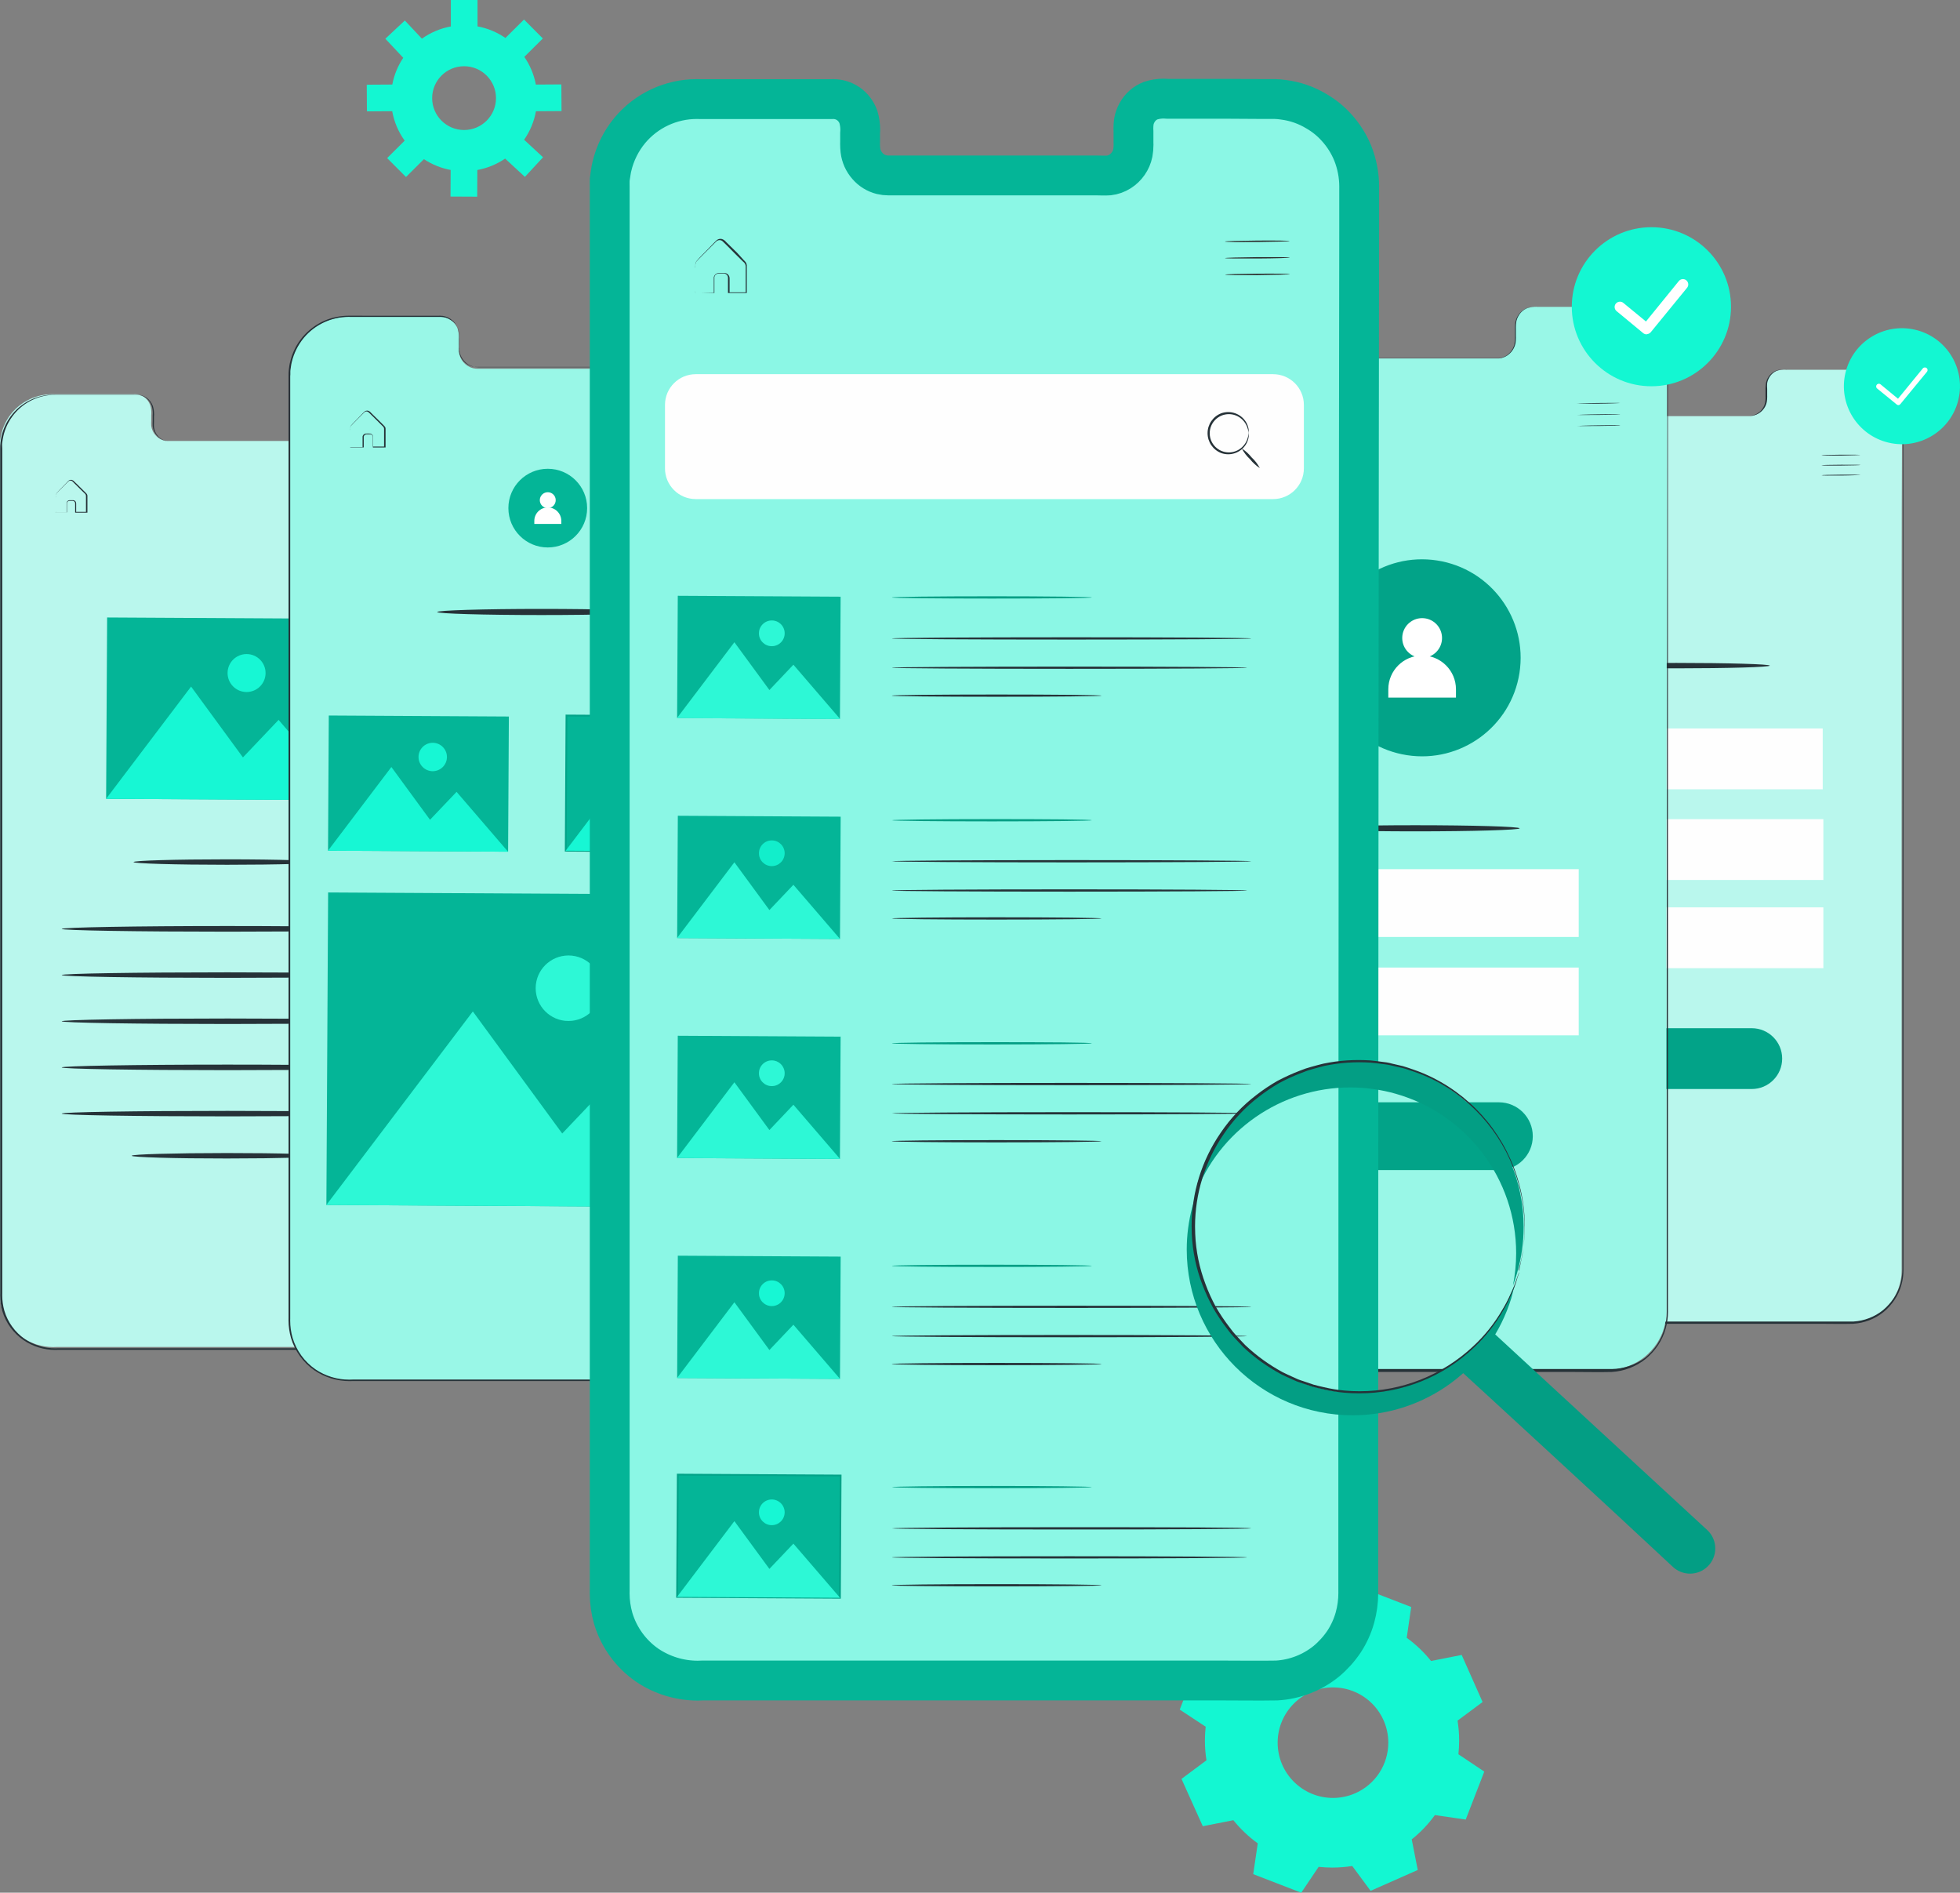 <svg width="492" height="475" viewBox="0 0 492 475" fill="none" xmlns="http://www.w3.org/2000/svg">
<rect x="0" y="0" width="492" height="475" fill="#808080" stroke="none"/>
<g clip-path="url(#clip0)">
<path fill-rule="evenodd" clip-rule="evenodd" d="M219.287 299.846C209.759 299.571 207.088 288.353 213.66 283.322C216.737 280.966 221.567 280.828 224.734 283.13C228.71 286.02 228.482 289.458 228.482 293.947C224.625 294.136 222.052 292.27 220.786 288.752C219.981 288.802 218.557 289.264 217.928 289.712C218.983 294.085 224.029 297.037 228.478 296.975L228.482 309.301C225.328 307.46 223.088 307.088 219.525 308.488C214.167 310.593 212.186 317.211 206.932 315.243C205.879 314.849 206.192 314.662 205.838 313.661C204.876 310.946 202.237 309.182 199.38 309.011L199.424 312.043C201.735 312.407 203.221 313.272 203.208 315.899C203.196 318.548 201.757 319.379 199.389 319.758L199.395 322.774C202.915 322.61 204.273 320.825 205.894 318.175C208.337 318.439 209.004 318.888 211.549 317.92C215.504 316.416 216.743 313.875 218.848 312.21C221.856 309.83 225.354 309.734 227.829 313.109C228.972 314.669 228.461 317.091 228.477 318.959C228.508 322.718 228.792 328.349 228.433 331.913C225.878 331.88 223.614 332.551 221.622 334.096C220.224 335.181 218.279 337.31 217.932 339.279L220.63 340.185C221.605 339.016 221.666 337.518 223.331 336.376C225.122 335.146 226.241 334.838 228.482 334.942C228.481 340.099 229.16 344.847 224.48 348.227C220.704 350.954 215.127 351.003 211.316 348.337C204.47 343.546 205.023 330.425 219.285 330.423C219.285 327.69 218.981 323.699 223.881 322.76L223.875 319.73C221.921 319.82 219.989 321.137 218.73 322.413C217.118 324.047 216.642 325.202 216.144 327.476C212.882 327.849 209.52 329.527 207.511 331.973C204.853 331.488 202.872 330.118 202.414 327.383L199.394 327.377C199.518 331.781 203.297 333.234 205.421 334.634C204.275 338.357 203.736 338.128 204.158 342.497C197.573 342.049 193.943 335.131 194.873 329.002C195.147 327.198 195.464 327.617 194.481 326.153C191.574 321.826 191.025 315.915 192.561 311.001C194.508 304.774 198.266 304.278 199.743 303.093C199.151 299.66 199.327 297.306 201.008 294.204C202.201 292 204.489 289.941 207.075 289.452C207.005 291.072 207.084 292.6 207.574 294.149C208.005 295.509 208.725 296.433 209.136 297.55C206.422 299.404 204.228 300.693 203.972 304.436L207.007 304.394C207.581 300.984 210.901 299.571 212.032 300.395C214.358 302.091 216.334 302.811 219.282 302.894L219.287 299.846V299.846ZM248.983 284.68C253.314 283.458 254.395 289.619 250.934 290.538C246.53 291.707 245.307 285.716 248.983 284.68ZM231.553 338.074L231.534 331.952L234.604 331.953L234.596 328.899L231.536 328.904L231.534 324.305L234.605 324.306L234.596 321.253L231.536 321.257L231.534 316.661L237.667 316.673L237.658 313.605L231.536 313.611L231.534 309.013L234.605 309.014L234.596 305.961L231.536 305.965L231.534 301.367C232.949 301.367 239.247 301.607 240.039 301.25C240.692 300.955 242.965 297.607 243.979 296.847L247.11 293.019C253.342 296.053 259.217 288.43 254.076 283.258C251.938 281.106 248.399 280.741 246.126 282.872C242.991 285.813 243.36 287.782 244.74 290.877L241.259 295.064L238.716 298.315L231.535 298.319L231.554 292.197L231.539 276.905H228.477V282.448C227.118 281.55 226.206 280.181 223.669 279.222C219.375 277.6 214.802 278.404 211.309 281.357C208.805 283.474 208.13 285.855 207.806 286.077C207.492 286.292 196.326 287.845 196.326 301.372C193.431 303.287 191.74 305.169 190.338 308.391C188.87 311.766 188.193 316.124 188.829 319.756C190.02 326.559 191.977 325.975 191.724 329.462C191.456 333.139 192.056 336.536 194.353 339.663C196.422 342.479 198.475 344.108 201.851 345.172C204.803 346.102 204.265 344.647 206.161 347.366C210.168 353.117 217.948 355.276 224.712 351.517C226.382 350.589 227.111 349.591 228.477 348.588V354.896H231.539L231.553 338.074L231.553 338.074Z" fill="#2B2A29"/>
<path fill-rule="evenodd" clip-rule="evenodd" d="M261.231 295.384C265.562 294.163 266.644 300.324 263.182 301.243C258.778 302.412 257.556 296.421 261.231 295.384ZM248.754 301.755C248.434 302.845 246.721 304.764 246.108 305.957L243.792 305.958L243.793 309.014L247.423 309.015C248.595 308.423 249.521 305.598 250.677 304.825L253.976 299.874L256.035 299.843C256.221 300.056 256.021 299.761 256.279 300.173L257.07 301.677C260.69 306.992 268.298 304.014 268.298 298.314C268.298 295.482 265.841 292.434 262.922 292.199C260.603 292.012 258.389 293.014 257.07 294.951C256.902 295.197 256.745 295.556 256.611 295.831L256.035 296.785H252.208L248.754 301.755H248.754Z" fill="#2B2A29"/>
<path fill-rule="evenodd" clip-rule="evenodd" d="M259.164 332.722C258.273 328.178 264.535 327.633 265.158 331.254C265.942 335.815 259.845 336.196 259.164 332.722ZM248.758 328.516C249.415 328.941 251.608 332.57 252.208 333.486H256.035C256.7 334.247 257.883 338.479 262.922 338.073C265.817 337.839 268.298 334.777 268.298 331.957C268.298 329.125 265.841 326.077 262.922 325.842C261.32 325.713 259.685 326.056 258.472 327.127C256.299 329.047 256.941 329.392 256.035 330.428H253.93L250.677 325.335C250.011 324.803 248.365 322.163 247.889 321.259L243.783 321.257L243.792 324.306L246.079 324.322C246.713 324.942 248.581 327.609 248.758 328.516Z" fill="#2B2A29"/>
<path fill-rule="evenodd" clip-rule="evenodd" d="M246.916 346.485C246.136 341.804 252.304 341.491 252.913 345.01C253.707 349.601 247.489 349.922 246.916 346.485ZM240.771 335.398L245.134 341.902C240.594 348.49 248.694 354.568 253.496 350.64C257.706 347.197 256.32 342.096 252.404 340.172C250.489 339.23 249.558 339.528 247.614 339.986C246.828 338.423 243.913 334.875 243.595 333.725C242.891 333.26 240.709 329.823 240.231 328.904L237.671 328.904L237.639 331.785C238.669 332.344 238.024 331.176 239.475 333.399C239.917 334.076 240.404 334.69 240.771 335.398L240.771 335.398Z" fill="#2B2A29"/>
<path fill-rule="evenodd" clip-rule="evenodd" d="M262.762 312.206C267.094 310.984 268.174 317.152 264.713 318.065C260.302 319.228 259.092 313.241 262.762 312.206ZM252.973 313.608L246.854 313.609L246.849 316.66L252.973 316.679L257.566 316.664L258.081 317.489C258.241 317.809 258.405 318.212 258.601 318.499C262.221 323.814 269.829 320.836 269.829 315.136C269.829 310.208 263.745 307 260.003 310.306C258.998 311.194 258.681 311.545 258.142 312.652L257.566 313.606L252.973 313.608L252.973 313.608Z" fill="#2B2A29"/>
<path fill-rule="evenodd" clip-rule="evenodd" d="M228.477 273.846H231.539V267.729H228.477V273.846Z" fill="#2B2A29"/>
<path fill-rule="evenodd" clip-rule="evenodd" d="M228.477 364.072H231.539V357.955H228.477V364.072Z" fill="#2B2A29"/>
<path fill-rule="evenodd" clip-rule="evenodd" d="M240.733 316.661L242.639 316.662L243.782 316.66V315.518L243.792 313.611L240.717 313.603L240.733 316.661Z" fill="#2B2A29"/>
<path fill-rule="evenodd" clip-rule="evenodd" d="M237.655 324.318L238.811 324.306H240.72L240.717 322.399L240.733 321.245L239.577 321.258L237.668 321.257L237.67 323.164L237.655 324.318Z" fill="#2B2A29"/>
<path fill-rule="evenodd" clip-rule="evenodd" d="M237.668 307.872L237.656 309.026L238.811 309.011L240.72 309.014V307.107L240.732 305.952L239.577 305.967L237.668 305.965V307.872Z" fill="#2B2A29"/>
<path fill-rule="evenodd" clip-rule="evenodd" d="M365.878 431.817C366.139 433.472 366.276 435.16 366.276 436.839C366.276 437.981 366.213 439.123 366.092 440.257L372.588 444.605L367.927 456.644L360.186 455.521C358.537 457.804 356.574 459.861 354.373 461.62L355.886 469.299L344.047 474.531L339.44 468.297C337.784 468.562 336.1 468.695 334.419 468.695C333.279 468.695 332.136 468.633 331.004 468.512L326.638 475L314.584 470.345L315.722 462.613C313.435 460.962 311.37 459 309.6 456.805L301.926 458.317L296.582 446.439L302.85 441.77C302.588 440.135 302.455 438.475 302.455 436.818C302.455 435.658 302.524 434.494 302.649 433.341L296.14 429.048L300.8 417.008L308.542 418.145C310.204 415.86 312.166 413.8 314.368 412.031L312.855 404.366L324.707 399.082L329.381 405.343C331.019 405.082 332.687 404.948 334.346 404.948C335.508 404.948 336.68 405.017 337.834 405.143L342.187 398.642L354.24 403.297L353.115 411.029C355.398 412.681 357.462 414.646 359.223 416.846L366.911 415.334L372.161 427.146L365.879 431.815L365.878 431.817H365.878ZM347.301 431.723C345.077 426.708 340.097 423.473 334.605 423.473C326.936 423.473 320.716 429.685 320.716 437.346C320.716 445.006 326.936 451.218 334.605 451.218C336.546 451.218 338.469 450.81 340.243 450.024C345.258 447.798 348.493 442.828 348.493 437.346C348.493 435.41 348.087 433.491 347.301 431.723V431.723V431.723Z" fill="#13F7D2"/>
<path d="M93.234 99.038H84.582C84.366 99.017 84.147 99.006 83.928 99.006C83.241 99.006 82.558 99.112 81.904 99.319C81.032 99.672 80.308 100.315 79.855 101.139C79.621 101.555 79.452 102.007 79.359 102.476C79.339 102.728 79.329 102.985 79.329 103.239C79.329 103.492 79.339 103.749 79.359 104.002V105.58C79.364 105.689 79.366 105.801 79.366 105.911C79.366 106.351 79.327 106.792 79.252 107.225C79.009 108.373 78.314 109.377 77.323 110.008C76.805 110.353 76.213 110.578 75.596 110.663C74.98 110.663 74.39 110.663 73.761 110.663L42.42 110.663C42.353 110.667 42.284 110.668 42.215 110.668C41.865 110.668 41.515 110.626 41.175 110.543C40.334 110.334 39.58 109.865 39.019 109.205C38.445 108.546 38.076 107.731 37.961 106.864C37.948 106.643 37.94 106.418 37.94 106.195C37.94 105.973 37.948 105.748 37.961 105.526V104.189C37.978 103.995 37.987 103.8 37.987 103.605C37.987 102.942 37.887 102.281 37.693 101.647C37.405 100.829 36.866 100.121 36.153 99.627C35.489 99.178 34.704 98.938 33.901 98.938C33.822 98.938 33.741 98.941 33.662 98.945L13.665 98.945C13.484 98.938 13.296 98.933 13.112 98.933C9.195 98.933 5.474 100.663 2.952 103.654C1.642 105.25 0.721 107.137 0.272 109.152C0.157 109.663 0.065 110.182 0.004 110.703C0.004 111.144 0.004 111.586 0.004 112.04V324.475C0.003 324.595 0 324.72 0 324.841C0 326.133 0.184 327.422 0.541 328.662C1.401 331.531 3.215 334.025 5.683 335.725C7.945 337.248 10.614 338.064 13.342 338.064C13.61 338.064 13.881 338.056 14.147 338.041H92.819C95.618 338.041 98.431 338.041 101.176 338.041C103.917 337.877 106.541 336.861 108.676 335.137C109.711 334.282 110.616 333.273 111.355 332.154C112.092 331.036 112.655 329.805 113.015 328.516C113.346 327.307 113.515 326.057 113.515 324.804C113.515 324.705 113.513 324.6 113.511 324.502V304.838C113.511 263.033 113.511 225.402 113.578 193.804C113.645 162.207 113.578 136.616 113.658 118.89V112.63C113.661 112.527 113.662 112.42 113.662 112.316C113.662 110.591 113.333 108.879 112.694 107.278C112.101 105.827 111.25 104.487 110.19 103.332C109.316 102.369 108.298 101.544 107.177 100.885C105.664 99.959 103.968 99.36 102.208 99.132C101.766 99.066 101.315 99.023 100.868 99.011H100.413L93.288 99.011L93.234 99.038V99.038Z" fill="#B9F7ED"/>
<path d="M100.507 99.185H100.962C101.409 99.199 101.859 99.235 102.301 99.292C105.386 99.699 108.232 101.18 110.338 103.466C111.415 104.638 112.277 106.003 112.869 107.48C113.524 109.1 113.862 110.836 113.862 112.585C113.862 112.666 113.86 112.751 113.86 112.831C113.86 114.798 113.86 116.844 113.86 119.092C113.86 136.777 113.86 162.355 113.86 194.006C113.86 225.657 113.86 263.261 113.86 305.039V324.918C113.859 324.989 113.861 325.066 113.861 325.14C113.861 326.42 113.689 327.696 113.351 328.93C113.018 330.27 112.479 331.553 111.757 332.73C110.987 333.879 110.05 334.911 108.984 335.793C106.804 337.561 104.116 338.604 101.31 338.764C98.524 338.844 95.765 338.764 92.966 338.764L76.01 338.763H41.282H14.496C14.281 338.771 14.063 338.778 13.847 338.778C11.033 338.778 8.279 337.933 5.951 336.355C3.395 334.611 1.505 332.046 0.595 329.091C0.226 327.788 0.037 326.437 0.037 325.083C0.037 324.921 0.04 324.755 0.044 324.596L0.044 302.377C0.044 290.631 0.044 279.064 0.044 267.675C0.044 244.934 0.044 222.994 0.044 202.126C0.044 181.257 0.044 161.364 0.044 142.77C0.044 133.486 0.044 124.523 0.044 115.881V112.657C0.044 112.122 0.044 111.587 0.125 111.052C0.205 110.517 0.259 109.981 0.393 109.46C0.869 107.395 1.83 105.466 3.192 103.842C5.749 100.8 9.524 99.042 13.501 99.042C13.675 99.042 13.854 99.045 14.027 99.052L34.077 99.052C34.159 99.048 34.244 99.045 34.326 99.045C35.192 99.045 36.039 99.304 36.756 99.788C37.504 100.31 38.07 101.056 38.376 101.915C38.57 102.582 38.67 103.275 38.67 103.971C38.67 104.177 38.661 104.385 38.644 104.591V105.928C38.63 106.136 38.623 106.348 38.623 106.557C38.623 106.765 38.63 106.978 38.644 107.185C38.748 108.011 39.093 108.788 39.635 109.419C40.169 110.035 40.88 110.474 41.67 110.677C41.993 110.751 42.325 110.789 42.656 110.789C42.725 110.789 42.795 110.787 42.863 110.784H48.809H66.327H74.055C74.657 110.784 75.273 110.784 75.863 110.784C76.437 110.716 76.991 110.523 77.484 110.222C78.436 109.614 79.106 108.65 79.345 107.547C79.421 107.123 79.46 106.689 79.46 106.258C79.46 106.148 79.457 106.037 79.453 105.928V104.35C79.449 104.235 79.447 104.117 79.447 104.001C79.447 103.6 79.472 103.196 79.519 102.798C79.609 102.301 79.782 101.821 80.028 101.38C80.49 100.526 81.24 99.861 82.145 99.507C82.788 99.298 83.463 99.189 84.141 99.189C84.368 99.189 84.597 99.202 84.823 99.225L93.448 99.226H98.739H100.547H98.739H84.783C84.576 99.206 84.366 99.195 84.159 99.195C83.489 99.195 82.822 99.301 82.185 99.507C81.316 99.864 80.592 100.506 80.136 101.326C79.906 101.743 79.742 102.197 79.654 102.664C79.605 103.051 79.58 103.444 79.58 103.835C79.58 103.953 79.583 104.072 79.587 104.189V105.767C79.593 105.898 79.597 106.03 79.597 106.161C79.597 106.58 79.561 107.001 79.493 107.414C79.252 108.558 78.556 109.559 77.564 110.182C77.056 110.51 76.478 110.716 75.876 110.784C75.26 110.784 74.671 110.784 74.055 110.784L42.782 110.784C42.732 110.785 42.68 110.786 42.629 110.786C42.262 110.786 41.895 110.744 41.537 110.664C40.697 110.453 39.942 109.985 39.381 109.326C38.816 108.667 38.452 107.858 38.336 106.998C38.322 106.777 38.315 106.552 38.315 106.329C38.315 106.107 38.322 105.882 38.336 105.661V104.323C38.351 104.131 38.36 103.938 38.36 103.746C38.36 103.081 38.261 102.417 38.068 101.781C37.776 100.969 37.237 100.267 36.528 99.775C35.875 99.325 35.1 99.084 34.307 99.084C34.222 99.084 34.135 99.087 34.05 99.092H14.134C14.022 99.091 13.902 99.088 13.787 99.088C9.802 99.088 6.023 100.885 3.513 103.975C2.202 105.573 1.281 107.467 0.835 109.486C0.701 109.995 0.661 110.516 0.567 111.038C0.473 111.56 0.567 112.082 0.567 112.617L0.567 324.597C0.562 324.756 0.559 324.923 0.559 325.085C0.559 326.403 0.742 327.718 1.103 328.985C1.959 331.845 3.767 334.338 6.219 336.048C8.481 337.571 11.146 338.385 13.873 338.385C14.139 338.385 14.406 338.377 14.671 338.362L41.456 338.362H76.184H93.1C95.886 338.362 98.685 338.362 101.431 338.362C104.159 338.204 106.77 337.192 108.891 335.473C109.922 334.613 110.825 333.607 111.569 332.49C112.299 331.369 112.857 330.139 113.217 328.85C113.549 327.662 113.717 326.429 113.717 325.194C113.717 325.076 113.714 324.954 113.712 324.838V320.824C113.712 315.474 113.712 310.122 113.712 304.959C113.712 263.154 113.712 225.51 113.712 193.925C113.712 162.341 113.712 136.737 113.779 119.011C113.779 116.804 113.779 114.717 113.779 112.751C113.781 112.652 113.783 112.547 113.783 112.447C113.783 110.718 113.45 109.001 112.802 107.399C112.213 105.951 111.369 104.618 110.311 103.467C108.229 101.187 105.412 99.702 102.355 99.267C101.914 99.192 101.464 99.149 101.016 99.145L100.507 99.186V99.185Z" fill="#263238"/>
<path d="M103.078 120.683C103.078 120.683 100.881 120.803 98.176 120.83C95.471 120.857 93.274 120.83 93.274 120.83C93.274 120.83 95.457 120.71 98.176 120.683C100.895 120.656 103.078 120.629 103.078 120.683Z" fill="#263238"/>
<path d="M103.105 123.198C103.105 123.198 100.908 123.318 98.19 123.332C95.471 123.345 93.288 123.332 93.288 123.332C93.288 123.332 95.484 123.211 98.19 123.185C100.895 123.158 103.105 123.131 103.105 123.198Z" fill="#263238"/>
<path d="M103.118 125.7C103.118 125.7 100.922 125.82 98.216 125.847C95.511 125.874 93.314 125.847 93.314 125.847C93.314 125.847 95.511 125.726 98.216 125.7C100.922 125.673 103.118 125.646 103.118 125.7Z" fill="#263238"/>
<path d="M13.853 128.562H14.054H14.63H16.719C16.719 128.094 16.719 127.599 16.719 127.051C16.719 126.77 16.719 126.502 16.719 126.168C16.792 125.824 17.078 125.564 17.429 125.526H18.42C18.819 125.579 19.117 125.919 19.117 126.321C19.117 126.324 19.117 126.326 19.117 126.328C19.117 127.037 19.117 127.773 19.117 128.549L19.01 128.455H21.688L21.581 128.549C21.581 127.492 21.581 126.395 21.581 125.258C21.581 124.977 21.581 124.696 21.581 124.429C21.562 124.176 21.429 123.944 21.219 123.8L20.054 122.663L18.943 121.566L18.407 121.031C18.219 120.857 18.072 120.67 17.858 120.63C17.797 120.613 17.734 120.605 17.671 120.605C17.522 120.605 17.377 120.651 17.255 120.737C17.094 120.87 16.92 121.071 16.759 121.218L15.809 122.181C15.219 122.797 14.59 123.359 14.148 123.894C14.046 124.121 13.994 124.368 13.994 124.617C13.994 124.706 14.001 124.796 14.014 124.884V125.807C14.014 126.382 14.014 126.877 14.014 127.305C14.014 127.733 14.014 128.014 14.014 128.268C14.021 128.326 14.024 128.384 14.024 128.442C14.024 128.5 14.02 128.558 14.014 128.616C14.011 128.563 14.009 128.509 14.009 128.456C14.009 128.402 14.011 128.348 14.014 128.295C14.014 128.041 14.014 127.733 14.014 127.359V125.847C14.014 125.539 14.014 125.232 14.014 124.897V124.375C14.017 124.183 14.068 123.994 14.161 123.827C14.657 123.225 15.233 122.69 15.836 122.061L16.773 121.098C16.947 120.937 17.081 120.763 17.282 120.59C17.441 120.475 17.633 120.414 17.829 120.414C17.906 120.414 17.984 120.423 18.058 120.443C18.305 120.535 18.523 120.693 18.688 120.897L19.237 121.419L20.349 122.516L21.5 123.653C21.612 123.747 21.711 123.855 21.795 123.974C21.883 124.105 21.934 124.258 21.942 124.415V125.258C21.942 126.382 21.942 127.492 21.942 128.549V128.656H18.862V128.563C18.862 127.8 18.862 127.051 18.862 126.342C18.862 126.339 18.862 126.336 18.862 126.333C18.862 126.02 18.636 125.752 18.326 125.7C18.032 125.7 17.67 125.7 17.375 125.7C17.092 125.733 16.86 125.943 16.799 126.221C16.799 126.476 16.799 126.797 16.799 127.064C16.799 127.613 16.799 128.108 16.799 128.576H13.853V128.563L13.853 128.562Z" fill="#263238"/>
<path d="M80.47 216.346C80.47 216.72 69.957 217.028 56.992 217.028C44.028 217.028 33.528 216.72 33.528 216.346C33.528 215.971 44.028 215.663 56.992 215.663C69.957 215.663 80.47 215.998 80.47 216.346Z" fill="#263238"/>
<path d="M26.891 154.965L26.637 200.475L87.267 200.813L87.521 155.304L26.891 154.965Z" fill="#04B597"/>
<path d="M26.63 200.48L47.965 172.307L60.983 190.086L69.93 180.668L87.261 200.814L26.63 200.48Z" fill="#13F7D2"/>
<path d="M66.662 168.949C66.641 171.563 64.512 173.671 61.895 173.671C59.262 173.671 57.127 171.539 57.127 168.909C57.127 166.279 59.262 164.147 61.895 164.147C61.904 164.147 61.913 164.147 61.922 164.147C64.544 164.161 66.663 166.29 66.663 168.909C66.663 168.922 66.663 168.936 66.663 168.949H66.662Z" fill="#13F7D2"/>
<path d="M26.63 200.48L47.965 172.307L60.983 190.086L69.93 180.668L87.261 200.814L26.63 200.48Z" fill="#99FAEA" fill-opacity="0.039"/>
<path d="M66.662 168.949C66.641 171.563 64.512 173.671 61.895 173.671C59.262 173.671 57.127 171.539 57.127 168.909C57.127 166.279 59.262 164.147 61.895 164.147C61.904 164.147 61.913 164.147 61.922 164.147C64.544 164.161 66.663 166.29 66.663 168.909C66.663 168.922 66.663 168.936 66.663 168.949H66.662Z" fill="#99FAEA" fill-opacity="0.039"/>
<path d="M98.739 233.121C98.739 233.509 80.095 233.816 57.126 233.816C34.157 233.816 15.5 233.509 15.5 233.121C15.5 232.733 34.077 232.398 57.126 232.398C80.176 232.398 98.739 232.746 98.739 233.121Z" fill="#263238"/>
<path d="M98.739 244.706C98.739 245.094 80.095 245.401 57.126 245.401C34.157 245.401 15.5 245.094 15.5 244.706C15.5 244.318 34.13 244.023 57.126 244.023C80.122 244.023 98.739 244.331 98.739 244.706Z" fill="#263238"/>
<path d="M98.739 256.304C98.739 256.679 80.095 256.986 57.126 256.986C34.157 256.986 15.5 256.679 15.5 256.304C15.5 255.929 34.13 255.608 57.126 255.608C80.122 255.608 98.739 255.916 98.739 256.304Z" fill="#263238"/>
<path d="M98.739 267.889C98.739 268.264 80.095 268.571 57.126 268.571C34.157 268.571 15.5 268.264 15.5 267.889C15.5 267.514 34.077 267.18 57.126 267.18C80.176 267.18 98.739 267.514 98.739 267.889Z" fill="#263238"/>
<path d="M98.739 279.474C98.739 279.862 80.095 280.169 57.126 280.169C34.157 280.169 15.5 279.862 15.5 279.474C15.5 279.086 34.13 278.792 57.126 278.792C80.122 278.792 98.739 279.099 98.739 279.474Z" fill="#263238"/>
<path d="M80.832 290.056C80.832 290.243 78.154 290.417 73.841 290.537C69.528 290.658 63.542 290.738 56.939 290.738C50.336 290.738 44.376 290.671 40.05 290.537C35.724 290.403 33.059 290.243 33.059 290.056C33.059 289.868 35.738 289.694 40.05 289.574C44.363 289.454 50.349 289.373 56.939 289.373C63.528 289.373 69.515 289.44 73.841 289.574C78.167 289.708 80.832 289.922 80.832 290.056Z" fill="#263238"/>
<path d="M176.432 79.587H166.816C166.599 79.567 166.377 79.557 166.158 79.557C165.423 79.557 164.69 79.671 163.99 79.895C163.013 80.285 162.202 81.005 161.7 81.929C161.433 82.405 161.251 82.928 161.164 83.467C161.107 83.906 161.077 84.351 161.077 84.796C161.077 84.919 161.08 85.043 161.083 85.165C161.083 85.754 161.083 86.342 161.083 86.944C161.086 87.041 161.088 87.142 161.088 87.24C161.088 87.755 161.046 88.269 160.963 88.777C160.69 90.052 159.918 91.165 158.82 91.868C158.247 92.226 157.603 92.454 156.932 92.537C156.249 92.537 155.593 92.537 154.896 92.537H120.074C120.033 92.537 119.99 92.538 119.949 92.538C119.541 92.538 119.133 92.492 118.735 92.403C117.802 92.166 116.964 91.647 116.337 90.918C115.689 90.164 115.281 89.231 115.172 88.243C115.156 88.003 115.147 87.761 115.147 87.52C115.147 87.279 115.156 87.037 115.172 86.798V85.366C115.191 85.144 115.201 84.919 115.201 84.696C115.201 83.964 115.096 83.233 114.891 82.531C114.569 81.617 113.962 80.829 113.163 80.282C112.437 79.781 111.574 79.511 110.691 79.511C110.596 79.511 110.499 79.514 110.404 79.52H88.01C87.816 79.514 87.615 79.508 87.419 79.508C83.075 79.508 78.952 81.437 76.171 84.765C74.69 86.546 73.642 88.651 73.117 90.906C72.97 91.468 72.93 92.056 72.822 92.631C72.715 93.207 72.822 93.621 72.755 94.116V331.165C72.754 331.293 72.751 331.432 72.751 331.563C72.751 333 72.952 334.437 73.346 335.819C74.301 339.015 76.321 341.798 79.063 343.699C81.584 345.404 84.562 346.317 87.606 346.317C87.883 346.317 88.163 346.31 88.439 346.295L118.252 346.294H156.985H175.856C178.963 346.294 182.083 346.294 185.137 346.294C188.181 346.116 191.099 344.986 193.467 343.07C194.625 342.109 195.642 340.985 196.482 339.739C197.292 338.503 197.912 337.146 198.317 335.725C198.688 334.361 198.88 332.949 198.88 331.535C198.88 331.462 198.878 331.382 198.878 331.311V309.105C198.878 262.484 198.878 220.506 198.959 185.243C199.039 149.979 198.959 121.459 199.039 101.74C199.039 99.265 199.039 96.938 199.039 94.757C199.041 94.654 199.043 94.54 199.043 94.435C199.043 92.501 198.671 90.585 197.955 88.791C197.294 87.177 196.348 85.687 195.168 84.403C194.2 83.326 193.068 82.398 191.82 81.661C190.139 80.63 188.257 79.968 186.302 79.721C185.807 79.641 185.304 79.59 184.803 79.574H184.294L182.284 79.574L176.432 79.587L176.432 79.587Z" fill="#99F7E7"/>
<path d="M184.455 79.44H184.963C184.967 79.44 184.972 79.44 184.974 79.44C185.472 79.44 185.972 79.476 186.463 79.547C189.894 80.014 193.061 81.662 195.411 84.203C196.602 85.494 197.557 86.992 198.223 88.618C198.958 90.43 199.337 92.376 199.337 94.334C199.337 94.435 199.336 94.539 199.334 94.638C199.334 96.818 199.334 99.146 199.334 101.607C199.334 121.339 199.334 149.86 199.334 185.123C199.334 220.386 199.334 262.365 199.334 308.972V331.165C199.337 331.278 199.338 331.394 199.338 331.508C199.338 332.915 199.146 334.318 198.772 335.673C198.355 337.15 197.711 338.561 196.87 339.845C196.016 341.128 194.975 342.285 193.79 343.27C191.353 345.238 188.358 346.399 185.231 346.588C182.123 346.682 179.043 346.588 175.855 346.588L88.573 346.589C88.301 346.602 88.026 346.61 87.752 346.61C84.61 346.61 81.534 345.668 78.931 343.913C76.113 341.952 74.04 339.09 73.052 335.806C72.639 334.354 72.426 332.849 72.426 331.338C72.426 331.16 72.43 330.977 72.434 330.802L72.434 306.055C72.434 292.954 72.434 280.053 72.434 267.354C72.434 241.936 72.434 217.522 72.434 194.206C72.434 170.888 72.434 148.722 72.434 128.014C72.434 117.651 72.434 107.649 72.434 98.008V94.423C72.434 93.821 72.434 93.219 72.515 92.63C72.595 92.041 72.662 91.439 72.823 90.864C73.351 88.558 74.425 86.404 75.945 84.59C77.441 82.828 79.322 81.421 81.435 80.484C83.372 79.66 85.461 79.233 87.568 79.233C87.719 79.233 87.875 79.234 88.024 79.238L110.203 79.239C110.289 79.235 110.377 79.232 110.463 79.232C111.408 79.232 112.332 79.519 113.11 80.055C113.949 80.64 114.587 81.474 114.931 82.436C115.144 83.166 115.254 83.925 115.254 84.687C115.254 84.908 115.244 85.132 115.226 85.353V86.797C115.211 87.019 115.203 87.243 115.203 87.466C115.203 87.689 115.211 87.913 115.226 88.135C115.334 89.055 115.717 89.922 116.324 90.623C116.927 91.285 117.716 91.752 118.587 91.961C118.952 92.044 119.326 92.087 119.701 92.087C119.776 92.087 119.852 92.085 119.927 92.082L126.623 92.082H146.164H154.789C155.458 92.082 156.128 92.082 156.798 92.082C157.444 92.011 158.067 91.795 158.619 91.453C159.679 90.773 160.427 89.7 160.696 88.47C160.773 88.014 160.814 87.55 160.814 87.088C160.814 86.947 160.81 86.804 160.803 86.664C160.803 86.076 160.803 85.487 160.803 84.898C160.797 84.75 160.793 84.597 160.793 84.448C160.793 84.022 160.819 83.594 160.869 83.172C160.972 82.62 161.163 82.087 161.432 81.594C161.957 80.644 162.795 79.901 163.802 79.493C164.524 79.268 165.278 79.151 166.035 79.151C166.273 79.151 166.513 79.163 166.749 79.186H176.352H182.272H184.28H182.271H166.923C166.707 79.167 166.488 79.157 166.271 79.157C165.511 79.157 164.753 79.276 164.03 79.507C163.051 79.892 162.238 80.614 161.74 81.54C161.469 82.016 161.282 82.538 161.191 83.079C161.172 83.36 161.161 83.645 161.161 83.928C161.161 84.211 161.172 84.497 161.191 84.778V86.544C161.197 86.684 161.202 86.828 161.202 86.968C161.202 87.439 161.161 87.913 161.083 88.376C160.816 89.659 160.037 90.78 158.928 91.48C158.36 91.837 157.718 92.067 157.053 92.149C156.356 92.149 155.713 92.149 155.017 92.149L120.194 92.149C120.171 92.149 120.144 92.149 120.119 92.149C119.694 92.149 119.269 92.099 118.855 92.001C117.922 91.774 117.083 91.258 116.458 90.53C115.821 89.795 115.415 88.886 115.293 87.921C115.277 87.681 115.268 87.439 115.268 87.199C115.268 86.958 115.277 86.716 115.293 86.477L115.292 85.379C115.31 85.17 115.319 84.958 115.319 84.747C115.319 84.001 115.21 83.258 114.998 82.543C114.624 81.609 113.957 80.819 113.096 80.296C112.352 79.795 111.473 79.527 110.575 79.527C110.496 79.527 110.416 79.529 110.337 79.533L88.118 79.534C87.934 79.528 87.746 79.523 87.56 79.523C83.201 79.523 79.064 81.453 76.265 84.79C74.79 86.574 73.749 88.678 73.225 90.931C73.078 91.493 73.038 92.082 72.931 92.657C72.823 93.232 72.931 93.82 72.85 94.422L72.85 128.054C72.85 148.776 72.85 170.929 72.85 194.246V267.394C72.85 280.094 72.85 292.994 72.85 306.095V330.883C72.845 331.058 72.841 331.239 72.841 331.417C72.841 332.887 73.047 334.354 73.453 335.766C74.408 338.962 76.428 341.744 79.171 343.645C81.681 345.342 84.647 346.252 87.68 346.252C87.969 346.252 88.259 346.243 88.547 346.228L118.453 346.227H157.186H176.044C179.164 346.227 182.285 346.227 185.338 346.227C188.383 346.046 191.298 344.918 193.67 343.002C194.826 342.045 195.838 340.922 196.669 339.673C197.488 338.439 198.114 337.082 198.518 335.659C198.883 334.334 199.07 332.964 199.07 331.589C199.07 331.479 199.068 331.365 199.066 331.257C199.066 329.745 199.066 328.26 199.066 326.762V308.998C199.066 262.391 199.066 220.412 199.133 185.149C199.2 149.886 199.133 121.365 199.227 101.633V94.61C199.229 94.51 199.231 94.401 199.231 94.299C199.231 92.364 198.866 90.443 198.157 88.643C197.496 87.026 196.549 85.532 195.371 84.243C194.395 83.193 193.262 82.287 192.022 81.566C189.898 80.294 187.479 79.573 185.004 79.48L184.454 79.44L184.455 79.44Z" fill="#263238"/>
<path d="M87.81 112.202H88.037H88.667H91.011C91.011 111.68 91.011 111.118 91.011 110.516C91.011 110.195 91.011 109.901 91.011 109.539C91.09 109.153 91.409 108.861 91.802 108.817C91.986 108.807 92.172 108.802 92.357 108.802C92.543 108.802 92.729 108.807 92.913 108.817C93.352 108.883 93.677 109.26 93.677 109.703C93.677 109.707 93.677 109.71 93.677 109.714C93.677 110.503 93.677 111.332 93.677 112.175L93.569 112.068H96.516L96.409 112.188C96.409 110.998 96.409 109.767 96.409 108.523V107.587C96.385 107.303 96.232 107.046 95.993 106.891L94.654 105.553L93.409 104.322L92.806 103.734C92.644 103.531 92.432 103.373 92.19 103.279C92.124 103.26 92.055 103.25 91.986 103.25C91.817 103.25 91.653 103.307 91.52 103.413C91.346 103.56 91.145 103.774 90.971 103.948L89.913 105.018C89.243 105.7 88.574 106.356 88.051 106.931C87.941 107.186 87.883 107.461 87.883 107.739C87.883 107.836 87.891 107.932 87.904 108.028V109.058C87.904 109.7 87.904 110.262 87.904 110.73C87.904 111.198 87.904 111.519 87.904 111.8C87.904 112.081 87.904 112.188 87.904 112.188C87.904 112.188 87.904 112.068 87.904 111.84C87.904 111.613 87.904 111.198 87.904 110.783C87.904 110.369 87.904 109.74 87.904 109.098C87.904 108.763 87.904 108.416 87.904 108.041C87.904 107.666 87.904 107.653 87.904 107.466C87.904 107.465 87.904 107.463 87.904 107.462C87.904 107.248 87.96 107.037 88.065 106.85C88.614 106.182 89.27 105.593 89.94 104.884L90.984 103.8C91.172 103.613 91.333 103.439 91.56 103.239C91.731 103.113 91.937 103.045 92.149 103.045C92.235 103.045 92.321 103.056 92.404 103.078C92.683 103.172 92.93 103.344 93.114 103.573L93.717 104.175C94.132 104.563 94.547 104.978 94.962 105.392L96.301 106.73C96.422 106.833 96.53 106.95 96.623 107.078C96.727 107.222 96.784 107.395 96.784 107.573V107.573C96.784 107.881 96.784 108.202 96.784 108.509C96.784 109.767 96.784 110.998 96.784 112.188V112.295H96.663H93.716H93.609V112.188C93.609 111.332 93.609 110.503 93.609 109.713C93.609 109.706 93.61 109.699 93.61 109.692C93.61 109.349 93.359 109.057 93.02 109.004C92.672 109.004 92.284 109.004 91.949 109.004C91.633 109.037 91.373 109.269 91.306 109.579C91.306 109.874 91.306 110.222 91.306 110.516V112.282H88.038L87.81 112.201L87.81 112.202Z" fill="#263238"/>
<path d="M147.382 127.506C147.383 127.509 147.383 127.516 147.383 127.519C147.383 132.971 142.957 137.392 137.499 137.392C132.041 137.392 127.615 132.971 127.615 127.519C127.615 122.067 132.041 117.646 137.499 117.646C137.502 117.646 137.508 117.646 137.512 117.646C142.963 117.646 147.383 122.061 147.383 127.506H147.382V127.506Z" fill="#04B597"/>
<path d="M140.9 131.492H134.123V130.729C134.124 128.86 135.641 127.345 137.512 127.345H137.512C139.383 127.345 140.9 128.86 140.9 130.729L140.9 131.492H140.9Z" fill="white"/>
<path d="M139.494 125.526C139.494 126.626 138.601 127.519 137.499 127.519C136.397 127.519 135.503 126.626 135.503 125.526C135.503 124.425 136.397 123.532 137.499 123.532C137.503 123.532 137.508 123.532 137.512 123.532C138.606 123.532 139.494 124.419 139.494 125.512C139.494 125.517 139.494 125.521 139.494 125.526H139.494Z" fill="white"/>
<path d="M162.101 153.592C162.101 154.006 150.382 154.354 135.931 154.354C121.48 154.354 109.748 154.006 109.748 153.592C109.748 153.177 121.467 152.816 135.931 152.816C150.396 152.816 162.101 153.164 162.101 153.592Z" fill="#263238"/>
<path d="M82.533 179.568L82.344 213.493L127.545 213.745L127.734 179.821L82.533 179.568Z" fill="#04B597"/>
<path d="M82.332 213.496L98.243 192.493L107.94 205.737L114.61 198.727L127.534 213.75L82.332 213.496Z" fill="#13F7D2"/>
<path d="M112.185 189.992C112.178 191.951 110.585 193.537 108.623 193.537C106.656 193.537 105.061 191.943 105.061 189.978C105.061 188.013 106.656 186.42 108.623 186.42C108.632 186.42 108.641 186.42 108.65 186.42C110.607 186.435 112.186 188.024 112.186 189.978C112.186 189.983 112.186 189.988 112.186 189.992H112.185Z" fill="#13F7D2"/>
<path d="M82.332 213.496L98.243 192.493L107.94 205.737L114.61 198.727L127.534 213.75L82.332 213.496Z" fill="#99FAEA" fill-opacity="0.039"/>
<path d="M112.185 189.992C112.178 191.951 110.585 193.537 108.623 193.537C106.656 193.537 105.061 191.943 105.061 189.978C105.061 188.013 106.656 186.42 108.623 186.42C108.632 186.42 108.641 186.42 108.65 186.42C110.607 186.435 112.186 188.024 112.186 189.978C112.186 189.983 112.186 189.988 112.186 189.992H112.185Z" fill="#99FAEA" fill-opacity="0.039" stroke="#99FAEA" stroke-opacity="0.039" stroke-width="0.076" stroke-miterlimit="22.926"/>
<path d="M82.366 223.976L81.927 302.406L186.405 302.989L186.844 224.558L82.366 223.976Z" fill="#04B597"/>
<path d="M81.93 302.403L118.694 253.843L141.128 284.477L156.543 268.264L186.41 302.978L81.93 302.403Z" fill="#13F7D2"/>
<path d="M150.918 248.05C150.897 252.571 147.221 256.224 142.695 256.224C138.154 256.224 134.472 252.545 134.472 248.01C134.472 243.474 138.154 239.796 142.695 239.796C142.713 239.796 142.731 239.796 142.749 239.796C147.267 239.818 150.919 243.483 150.919 247.997C150.919 248.014 150.919 248.034 150.919 248.051L150.918 248.05Z" fill="#13F7D2"/>
<path d="M81.93 302.403L118.694 253.843L141.128 284.477L156.543 268.264L186.41 302.978L81.93 302.403Z" fill="#99FAEA" fill-opacity="0.2"/>
<path d="M150.918 248.05C150.897 252.571 147.221 256.224 142.695 256.224C138.154 256.224 134.472 252.545 134.472 248.01C134.472 243.474 138.154 239.796 142.695 239.796C142.713 239.796 142.731 239.796 142.749 239.796C147.267 239.818 150.919 243.483 150.919 247.997C150.919 248.014 150.919 248.034 150.919 248.051L150.918 248.05Z" fill="#99FAEA" fill-opacity="0.2"/>
<path d="M142.199 179.568L142.009 213.493L187.21 213.745L187.399 179.821L142.199 179.568Z" fill="#04B597" stroke="#02A388" stroke-width="0.448" stroke-miterlimit="22.926"/>
<path d="M141.998 213.496L157.909 192.493L167.606 205.737L174.289 198.727L187.2 213.75L141.998 213.496Z" fill="#13F7D2"/>
<path d="M168.289 193.524C170.257 193.524 171.852 191.93 171.852 189.965C171.852 188 170.257 186.407 168.289 186.407C166.322 186.407 164.727 188 164.727 189.965C164.727 191.93 166.322 193.524 168.289 193.524Z" fill="#13F7D2"/>
<path d="M141.998 213.496L157.909 192.493L167.606 205.737L174.289 198.727L187.2 213.75L141.998 213.496Z" fill="#99FAEA" fill-opacity="0.039"/>
<path d="M171.852 189.965C171.852 188 170.257 186.407 168.289 186.407C166.322 186.407 164.727 188 164.727 189.965C164.727 191.93 166.322 193.524 168.289 193.524C170.257 193.524 171.852 191.93 171.852 189.965Z" fill="black" fill-opacity="0.039"/>
<path d="M457.085 92.804H448.473C448.284 92.789 448.093 92.781 447.903 92.781C447.216 92.781 446.531 92.884 445.875 93.085C444.536 93.649 443.579 94.863 443.344 96.296C443.294 96.666 443.267 97.043 443.267 97.417C443.267 97.551 443.271 97.687 443.277 97.821V99.413C443.284 99.537 443.287 99.663 443.287 99.787C443.287 100.209 443.248 100.631 443.17 101.045C442.924 102.199 442.224 103.207 441.228 103.841C440.715 104.157 440.138 104.357 439.54 104.429C438.924 104.429 438.321 104.429 437.705 104.429L406.472 104.43C406.405 104.432 406.337 104.434 406.269 104.434C405.913 104.434 405.559 104.392 405.214 104.309C404.378 104.096 403.628 103.628 403.07 102.971C402.498 102.312 402.134 101.497 402.026 100.63C402.013 100.41 402.005 100.183 402.005 99.961C402.005 99.739 402.013 99.513 402.026 99.293V97.955C402.045 97.75 402.055 97.543 402.055 97.337C402.055 96.686 401.959 96.037 401.772 95.413C401.484 94.595 400.944 93.887 400.231 93.393C399.567 92.945 398.783 92.704 397.98 92.704C397.905 92.704 397.828 92.707 397.753 92.711H377.811C377.644 92.704 377.469 92.701 377.3 92.701C373.398 92.701 369.693 94.43 367.191 97.419C365.884 99.024 364.965 100.912 364.512 102.931C364.401 103.439 364.313 103.954 364.257 104.47C364.257 104.911 364.257 105.353 364.19 105.807L364.19 318.389C364.189 318.508 364.185 318.632 364.185 318.753C364.185 320.042 364.37 321.326 364.727 322.563C365.578 325.427 367.387 327.921 369.843 329.626C372.104 331.156 374.774 331.976 377.506 331.976C377.763 331.976 378.025 331.968 378.28 331.954H405.066H439.794H456.723C459.509 331.954 462.308 331.954 465.054 331.954C467.781 331.793 470.391 330.782 472.514 329.065C473.548 328.205 474.455 327.192 475.193 326.068C475.929 324.949 476.492 323.718 476.852 322.429C477.183 321.245 477.352 320.019 477.352 318.789C477.352 318.688 477.35 318.581 477.349 318.482V314.469C477.349 309.119 477.349 303.83 477.349 298.604C477.349 256.813 477.349 219.169 477.349 187.571C477.349 155.973 477.349 130.369 477.429 112.657C477.429 110.45 477.429 108.363 477.429 106.409C477.429 106.336 477.431 106.252 477.431 106.176C477.431 104.425 477.097 102.686 476.451 101.058C475.367 98.388 473.437 96.142 470.961 94.664C469.45 93.744 467.758 93.145 466.004 92.912C465.415 92.805 464.959 92.831 464.665 92.791H464.209H457.098L457.085 92.805L457.085 92.804Z" fill="#B9F7ED"/>
<path d="M457.54 182.822H382.753V198.085H457.54V182.822Z" fill="#FEFEFE"/>
<path d="M464.451 92.684H464.906C465.353 92.69 465.802 92.727 466.245 92.791C469.326 93.207 472.171 94.685 474.282 96.965C475.352 98.144 476.211 99.505 476.813 100.979C477.468 102.614 477.806 104.365 477.806 106.128C477.806 106.194 477.804 106.265 477.804 106.33V112.59C477.804 130.262 477.804 155.853 477.804 187.504C477.804 219.155 477.804 256.76 477.804 298.538V318.43C477.805 318.519 477.807 318.618 477.807 318.711C477.807 319.971 477.634 321.229 477.295 322.442C476.933 323.766 476.356 325.032 475.595 326.175C474.833 327.328 473.9 328.37 472.835 329.251C470.649 331.014 467.964 332.054 465.161 332.22C462.375 332.301 459.602 332.22 456.803 332.22L378.481 332.221C378.225 332.235 377.967 332.242 377.71 332.242C374.903 332.242 372.157 331.404 369.829 329.839C367.302 328.08 365.443 325.513 364.565 322.563C364.188 321.254 363.996 319.894 363.996 318.531C363.996 318.382 363.999 318.229 364.003 318.081V313.6C364.003 307.642 364.003 301.73 364.003 295.861V261.173C364.003 238.432 364.003 216.479 364.003 195.624C364.003 174.768 364.003 154.862 364.003 136.268C364.003 126.966 364.003 118.003 364.003 109.379C364.003 108.295 364.003 107.225 364.003 106.155C364.003 105.62 364.003 105.085 364.003 104.549C364.003 104.014 364.137 103.479 364.271 102.958C365.653 96.864 371.076 92.538 377.332 92.538C377.522 92.538 377.717 92.543 377.905 92.549L397.794 92.55C397.859 92.548 397.926 92.546 397.992 92.546C398.852 92.546 399.693 92.804 400.405 93.286C401.154 93.809 401.72 94.554 402.026 95.413C402.225 96.06 402.327 96.735 402.327 97.412C402.327 97.637 402.316 97.865 402.293 98.089V99.427C402.28 99.634 402.273 99.846 402.273 100.055C402.273 100.264 402.28 100.476 402.293 100.683C402.394 101.508 402.745 102.284 403.298 102.904C403.82 103.528 404.529 103.97 405.32 104.162C405.646 104.245 405.982 104.288 406.318 104.288C406.387 104.288 406.457 104.286 406.526 104.282H412.539H430.058H437.785C438.388 104.282 439.018 104.282 439.594 104.282C440.17 104.217 440.726 104.02 441.214 103.707C442.175 103.108 442.848 102.14 443.076 101.031C443.154 100.628 443.194 100.215 443.194 99.803C443.194 99.678 443.19 99.551 443.183 99.426V97.834C443.182 97.751 443.18 97.663 443.18 97.579C443.18 97.15 443.208 96.721 443.263 96.296C443.345 95.795 443.514 95.309 443.759 94.864C444.233 94.016 444.986 93.354 445.888 92.992C446.55 92.787 447.241 92.682 447.934 92.682C448.144 92.682 448.358 92.693 448.567 92.711H457.179H462.536L464.344 92.711H462.536H448.728C448.52 92.691 448.31 92.68 448.1 92.68C447.431 92.68 446.765 92.786 446.129 92.992C445.254 93.339 444.528 93.984 444.08 94.811C443.846 95.226 443.682 95.679 443.598 96.149C443.575 96.401 443.563 96.658 443.563 96.912C443.563 97.165 443.575 97.422 443.598 97.674V99.266C443.603 99.375 443.605 99.487 443.605 99.597C443.605 100.037 443.566 100.478 443.491 100.911C443.251 102.053 442.56 103.052 441.576 103.68C441.062 104.007 440.479 104.214 439.875 104.282C439.259 104.282 438.669 104.282 438.053 104.282H406.727C406.699 104.282 406.669 104.283 406.64 104.283C406.247 104.283 405.853 104.242 405.468 104.162C403.76 103.699 402.5 102.25 402.28 100.497C402.263 100.275 402.254 100.051 402.254 99.828C402.254 99.605 402.263 99.381 402.28 99.159V97.821C402.296 97.627 402.305 97.431 402.305 97.236C402.305 96.574 402.21 95.915 402.026 95.28C401.46 93.673 399.94 92.598 398.235 92.598C398.16 92.598 398.083 92.6 398.008 92.604H378.066C377.946 92.603 377.819 92.599 377.698 92.599C375.832 92.599 373.981 92.98 372.267 93.714C368.441 95.374 365.632 98.762 364.712 102.825C364.578 103.333 364.538 103.855 364.444 104.377C364.351 104.898 364.377 105.42 364.377 105.955V136.068C364.377 154.663 364.377 174.515 364.377 195.424V260.974C364.378 272.344 364.378 283.911 364.378 295.674V317.894C364.373 318.055 364.37 318.22 364.37 318.382C364.37 319.695 364.553 321.008 364.913 322.268C365.774 325.133 367.583 327.627 370.043 329.333C372.305 330.862 374.975 331.682 377.707 331.682C377.964 331.682 378.226 331.673 378.481 331.66H405.267H439.995H456.911C459.71 331.66 462.496 331.66 465.241 331.66C467.973 331.501 470.589 330.488 472.715 328.769C473.743 327.908 474.646 326.901 475.394 325.787C476.123 324.667 476.687 323.436 477.054 322.149C477.382 320.918 477.552 319.646 477.552 318.371C477.552 318.292 477.55 318.212 477.55 318.135V298.511C477.55 256.719 477.55 219.075 477.617 187.477C477.684 155.88 477.617 130.275 477.684 112.563C477.684 110.343 477.684 108.256 477.684 106.303C477.685 106.207 477.687 106.105 477.687 106.008C477.687 104.277 477.358 102.559 476.72 100.951C476.126 99.504 475.274 98.17 474.215 97.018C473.352 96.046 472.336 95.215 471.214 94.557C469.709 93.642 468.022 93.047 466.273 92.818C465.831 92.744 465.381 92.703 464.934 92.698L464.452 92.684L464.451 92.684Z" fill="#263238"/>
<path d="M467.009 114.181C467.009 114.181 464.813 114.302 462.107 114.329C459.402 114.355 457.205 114.329 457.205 114.262C457.205 114.195 459.402 114.141 462.107 114.114C464.813 114.088 467.009 114.128 467.009 114.181Z" fill="#263238"/>
<path d="M467.036 116.683C467.036 116.75 464.839 116.804 462.134 116.83C459.429 116.857 457.232 116.83 457.219 116.764C457.205 116.697 459.415 116.643 462.134 116.63C464.853 116.616 467.036 116.63 467.036 116.683V116.683Z" fill="#263238"/>
<path d="M467.049 119.198C467.049 119.198 464.866 119.319 462.147 119.345C459.429 119.372 457.245 119.345 457.245 119.278C457.245 119.211 459.442 119.158 462.147 119.131C464.853 119.105 467.049 119.145 467.049 119.198V119.198Z" fill="#263238"/>
<path d="M377.798 122.061C377.798 122.061 377.865 122.061 377.999 122.061H378.561H380.664C380.664 121.593 380.664 121.084 380.664 120.549C380.664 120.255 380.664 120.001 380.664 119.666C380.731 119.323 381.013 119.064 381.36 119.024C381.695 119.024 381.99 119.024 382.365 119.024C382.757 119.084 383.048 119.421 383.048 119.818C383.048 119.821 383.048 119.824 383.048 119.827C383.048 120.536 383.048 121.272 383.048 122.034L382.954 121.941H385.633L385.525 122.048C385.525 120.991 385.525 119.88 385.525 118.757V117.927C385.505 117.671 385.366 117.438 385.15 117.298L383.998 116.161L382.887 115.064L382.337 114.529C382.15 114.355 382.016 114.168 381.788 114.128C381.726 114.11 381.661 114.101 381.597 114.101C381.449 114.101 381.305 114.148 381.186 114.235C381.025 114.369 380.851 114.569 380.69 114.716L379.753 115.679C379.15 116.295 378.534 116.857 378.079 117.392C377.979 117.626 377.928 117.878 377.928 118.132C377.928 118.216 377.934 118.3 377.945 118.382V119.305C377.945 119.88 377.945 120.375 377.945 120.803C377.945 121.231 377.945 121.512 377.945 121.766V122.114C377.939 122.061 377.936 122.007 377.936 121.954C377.936 121.9 377.939 121.846 377.945 121.793C377.945 121.539 377.945 121.231 377.945 120.843V119.345C377.945 119.037 377.945 118.73 377.945 118.395V117.873C377.944 117.864 377.944 117.855 377.944 117.845C377.944 117.662 377.996 117.481 378.092 117.325C378.574 116.723 379.163 116.188 379.766 115.559C380.061 115.238 380.382 114.917 380.704 114.596C380.862 114.417 381.033 114.246 381.212 114.087C381.369 113.974 381.557 113.912 381.75 113.912C381.827 113.912 381.902 113.922 381.976 113.94C382.226 114.027 382.445 114.185 382.606 114.395L383.155 114.917L384.266 116.014L385.432 117.151C385.54 117.249 385.638 117.356 385.726 117.472C385.81 117.604 385.857 117.757 385.86 117.913C385.86 118.194 385.86 118.475 385.86 118.756C385.86 119.88 385.86 120.977 385.86 122.047V122.141H385.753H383.074H382.981V122.047C382.981 121.271 382.981 120.535 382.981 119.826C382.981 119.824 382.981 119.82 382.981 119.818C382.981 119.504 382.754 119.237 382.445 119.184H381.481C381.202 119.213 380.975 119.419 380.918 119.693C380.918 119.96 380.918 120.268 380.918 120.536V122.114H377.998L377.797 122.061L377.798 122.061Z" fill="#263238"/>
<path d="M457.701 205.577H382.914V220.84H457.701V205.577Z" fill="#FEFEFE"/>
<path d="M457.701 227.716H382.914V242.98H457.701V227.716Z" fill="#FEFEFE"/>
<path d="M439.727 273.307H402.227C398.009 273.3 394.593 269.882 394.593 265.669C394.593 261.458 398.011 258.043 402.227 258.043H439.727C443.943 258.043 447.361 261.458 447.361 265.669C447.361 269.882 443.945 273.301 439.727 273.307L439.727 273.307Z" fill="#02A388"/>
<path d="M444.241 167.049C444.241 167.424 433.741 167.732 420.776 167.732C407.812 167.732 397.312 167.424 397.312 167.049C397.312 166.675 407.812 166.367 420.776 166.367C433.741 166.367 444.241 166.675 444.241 167.049Z" fill="#263238"/>
<path d="M395.785 77.019H386.168C385.934 76.996 385.695 76.984 385.459 76.984C384.718 76.984 383.979 77.101 383.275 77.327C382.298 77.717 381.487 78.437 380.985 79.36C380.724 79.84 380.543 80.361 380.45 80.898C380.396 81.297 380.369 81.703 380.369 82.106C380.369 82.274 380.374 82.444 380.383 82.611V84.376C380.385 84.473 380.387 84.574 380.387 84.671C380.387 85.186 380.345 85.701 380.262 86.209C379.989 87.483 379.217 88.597 378.119 89.299C377.546 89.657 376.902 89.886 376.231 89.968C375.548 89.968 374.891 89.968 374.195 89.968H339.373C339.332 89.969 339.289 89.97 339.248 89.97C338.84 89.97 338.432 89.924 338.034 89.834C337.1 89.597 336.263 89.079 335.636 88.349C334.993 87.592 334.587 86.661 334.471 85.674C334.459 85.436 334.451 85.192 334.451 84.952C334.451 84.711 334.459 84.468 334.471 84.229V82.797C334.49 82.575 334.5 82.351 334.5 82.128C334.5 81.395 334.395 80.664 334.19 79.962C333.868 79.053 333.267 78.265 332.475 77.714C331.736 77.213 330.862 76.944 329.968 76.944C329.88 76.944 329.791 76.947 329.703 76.952L307.363 76.952C307.168 76.945 306.968 76.94 306.771 76.94C302.428 76.94 298.305 78.868 295.523 82.196C294.043 83.978 292.995 86.083 292.47 88.337C292.322 88.912 292.282 89.487 292.175 90.063C292.068 90.638 292.175 91.053 292.175 91.548L292.175 328.596C292.174 328.729 292.17 328.87 292.17 329.005C292.17 330.441 292.377 331.874 292.779 333.252C293.724 336.45 295.74 339.232 298.484 341.131C301.003 342.835 303.982 343.749 307.025 343.749C307.302 343.749 307.583 343.741 307.858 343.726L337.672 343.726H376.405H395.276C398.383 343.726 401.503 343.726 404.557 343.726C407.601 343.548 410.518 342.418 412.887 340.502C414.048 339.546 415.065 338.42 415.902 337.17C416.711 335.935 417.332 334.578 417.736 333.157C418.111 331.835 418.302 330.462 418.302 329.086C418.302 328.973 418.3 328.855 418.299 328.743V324.262C418.298 318.286 418.298 312.387 418.298 306.563C418.298 259.943 418.298 217.964 418.365 182.701C418.432 147.438 418.365 118.917 418.446 99.198C418.446 96.724 418.446 94.396 418.446 92.216C418.447 92.112 418.449 91.999 418.449 91.893C418.449 89.96 418.078 88.043 417.361 86.249C416.701 84.635 415.755 83.145 414.575 81.861C412.261 79.315 409.119 77.655 405.709 77.179C405.213 77.104 404.711 77.056 404.21 77.045H403.7H401.691L395.785 77.019L395.785 77.019Z" fill="#99F7E7"/>
<path d="M403.807 77.219H404.316C404.815 77.23 405.32 77.271 405.815 77.339C407.782 77.578 409.68 78.231 411.375 79.252C412.629 79.967 413.776 80.873 414.763 81.929C415.955 83.22 416.909 84.718 417.575 86.344C418.31 88.152 418.69 90.093 418.69 92.047C418.69 92.147 418.688 92.251 418.686 92.349C418.686 94.543 418.686 96.871 418.686 99.332C418.686 119.051 418.686 147.585 418.686 182.848C418.686 218.111 418.686 260.09 418.686 306.697V328.877C418.689 328.991 418.691 329.112 418.691 329.228C418.691 330.636 418.499 332.041 418.124 333.397C417.712 334.876 417.066 336.29 416.222 337.573C415.369 338.856 414.329 340.012 413.143 340.996C410.705 342.964 407.71 344.125 404.583 344.314C401.476 344.395 398.395 344.314 395.275 344.314L307.926 344.315C307.641 344.329 307.347 344.338 307.06 344.338C303.93 344.338 300.869 343.396 298.282 341.638C295.463 339.685 293.388 336.827 292.403 333.545C291.99 332.091 291.778 330.584 291.778 329.072C291.778 328.893 291.784 328.705 291.788 328.528L291.787 303.794C291.787 290.684 291.787 277.784 291.787 265.093C291.787 239.676 291.787 215.248 291.787 191.945C291.787 168.641 291.787 146.461 291.787 125.74C291.787 115.385 291.787 105.366 291.787 95.747V92.162C291.787 91.56 291.787 90.958 291.867 90.356C291.948 89.754 292.028 89.179 292.176 88.604C292.708 86.298 293.779 84.148 295.295 82.33C296.794 80.567 298.674 79.161 300.788 78.223C302.724 77.399 304.814 76.972 306.92 76.972C307.071 76.972 307.227 76.974 307.376 76.978L329.556 76.978C329.639 76.975 329.725 76.972 329.809 76.972C330.76 76.972 331.691 77.259 332.475 77.794C333.308 78.384 333.94 79.216 334.283 80.176C334.499 80.896 334.609 81.647 334.609 82.399C334.609 82.63 334.598 82.862 334.578 83.092V84.537C334.561 84.77 334.553 85.006 334.553 85.239C334.553 85.473 334.561 85.709 334.577 85.941C334.696 86.855 335.078 87.716 335.676 88.417C336.276 89.082 337.067 89.55 337.94 89.754C338.303 89.847 338.678 89.894 339.054 89.894C339.129 89.894 339.204 89.891 339.279 89.888L345.976 89.888H365.516H374.262C374.931 89.888 375.601 89.888 376.271 89.888C376.917 89.817 377.54 89.601 378.092 89.259C379.152 88.579 379.9 87.506 380.169 86.276C380.251 85.78 380.294 85.274 380.294 84.77C380.294 84.671 380.292 84.567 380.289 84.47V82.704C380.283 82.561 380.279 82.414 380.279 82.27C380.279 81.839 380.309 81.405 380.369 80.979C380.462 80.422 380.649 79.882 380.918 79.386C381.448 78.443 382.285 77.707 383.289 77.3C384.011 77.074 384.766 76.958 385.524 76.958C385.761 76.958 386 76.97 386.235 76.992H395.838H401.758H403.767H401.758H386.316C386.101 76.973 385.883 76.963 385.667 76.963C384.906 76.963 384.147 77.082 383.423 77.313C382.443 77.698 381.63 78.42 381.133 79.346C380.86 79.821 380.678 80.344 380.597 80.885C380.54 81.322 380.51 81.768 380.51 82.21C380.51 82.333 380.513 82.462 380.517 82.584V84.35C380.523 84.49 380.527 84.633 380.527 84.774C380.527 85.245 380.487 85.719 380.409 86.183C380.144 87.459 379.37 88.575 378.266 89.272C377.696 89.634 377.049 89.864 376.378 89.941C375.695 89.941 375.039 89.941 374.342 89.941H339.44C339.379 89.943 339.316 89.945 339.255 89.945C338.866 89.945 338.477 89.898 338.101 89.807C337.17 89.574 336.332 89.059 335.703 88.336C335.055 87.582 334.647 86.648 334.538 85.661C334.522 85.421 334.513 85.178 334.513 84.938C334.513 84.697 334.522 84.455 334.538 84.216V82.771C334.557 82.549 334.567 82.325 334.567 82.103C334.567 81.369 334.461 80.638 334.256 79.935C333.927 79.027 333.322 78.24 332.529 77.688C331.795 77.186 330.924 76.917 330.034 76.917C329.946 76.917 329.857 76.92 329.77 76.925H307.47C307.322 76.922 307.166 76.918 307.015 76.918C304.948 76.918 302.899 77.341 301.001 78.156C296.746 80.023 293.62 83.798 292.577 88.323C292.43 88.885 292.39 89.474 292.283 90.049C292.176 90.624 292.216 91.213 292.202 91.815V95.4C292.202 105.018 292.202 115.038 292.202 125.392V303.447C292.202 309.988 292.202 316.597 292.202 323.232V328.222C292.197 328.398 292.193 328.578 292.193 328.756C292.193 330.23 292.399 331.701 292.804 333.116C293.761 336.313 295.781 339.095 298.523 340.996C301.036 342.694 304.006 343.602 307.04 343.602C307.326 343.602 307.615 343.593 307.899 343.578L395.329 343.579C398.437 343.579 401.557 343.579 404.611 343.579C407.619 343.521 410.542 342.532 412.968 340.755C414.125 339.799 415.142 338.681 415.981 337.439C416.788 336.202 417.41 334.845 417.816 333.425C418.189 332.064 418.38 330.655 418.38 329.243C418.38 329.166 418.379 329.084 418.379 329.009L418.379 306.737C418.379 260.13 418.379 218.138 418.446 182.888C418.513 147.638 418.513 119.091 418.54 99.372V92.389C418.542 92.274 418.544 92.152 418.544 92.036C418.544 90.118 418.178 88.218 417.468 86.437C416.808 84.819 415.861 83.325 414.683 82.035C413.707 80.986 412.575 80.079 411.334 79.359C409.651 78.336 407.769 77.668 405.817 77.406C405.321 77.331 404.818 77.284 404.317 77.273L403.807 77.219L403.807 77.219Z" fill="#263238"/>
<path d="M406.673 101.152C406.673 101.152 404.222 101.286 401.209 101.312C398.195 101.339 395.691 101.299 395.691 101.299C395.691 101.299 398.142 101.165 401.169 101.138C404.195 101.112 406.673 101.085 406.673 101.152Z" fill="#263238"/>
<path d="M406.7 103.975C406.7 103.975 404.249 104.108 401.222 104.135C398.195 104.162 395.758 104.135 395.758 104.135C395.758 104.135 398.209 104.001 401.222 103.975C404.236 103.948 406.7 103.881 406.7 103.975Z" fill="#263238"/>
<path d="M406.713 106.744C406.713 106.81 404.276 106.877 401.249 106.904C398.222 106.931 395.785 106.904 395.785 106.904C395.785 106.904 398.222 106.77 401.249 106.744C404.276 106.717 406.713 106.65 406.713 106.744Z" fill="#263238"/>
<path d="M307.162 109.941C307.162 109.941 307.243 109.941 307.39 109.941H308.019H310.363L310.296 110.008C310.296 109.486 310.296 108.924 310.296 108.309C310.296 108.001 310.296 107.707 310.296 107.346C310.375 106.959 310.695 106.668 311.087 106.623C311.462 106.623 311.797 106.623 312.198 106.623C312.638 106.695 312.961 107.075 312.961 107.521C312.961 107.525 312.961 107.529 312.961 107.533C312.961 108.322 312.961 109.138 312.961 109.994L312.854 109.887H315.801L315.694 110.008C315.694 108.817 315.694 107.587 315.694 106.329V105.312C315.67 105.029 315.517 104.772 315.278 104.617L313.939 103.279L312.694 102.048L312.091 101.46C311.89 101.259 311.716 101.045 311.475 101.005C311.407 100.986 311.337 100.977 311.266 100.977C311.101 100.977 310.939 101.029 310.805 101.125C310.631 101.286 310.43 101.5 310.256 101.674L309.198 102.731C308.528 103.426 307.859 104.068 307.336 104.657C307.225 104.911 307.168 105.186 307.168 105.464C307.168 105.561 307.175 105.658 307.189 105.754V106.784C307.189 107.426 307.189 107.975 307.189 108.456C307.189 108.938 307.189 109.232 307.189 109.526C307.196 109.59 307.199 109.656 307.199 109.72C307.199 109.785 307.196 109.85 307.189 109.914C307.182 109.978 307.189 109.794 307.189 109.553C307.189 109.312 307.189 108.924 307.189 108.51C307.189 108.095 307.189 107.466 307.189 106.824C307.189 106.49 307.189 106.142 307.189 105.767C307.189 105.393 307.189 105.379 307.189 105.192C307.189 105.19 307.189 105.189 307.189 105.187C307.189 104.967 307.249 104.751 307.363 104.563C307.899 103.908 308.555 103.306 309.225 102.597L310.27 101.527C310.451 101.331 310.644 101.141 310.845 100.965C311.02 100.832 311.234 100.76 311.454 100.76C311.538 100.76 311.621 100.77 311.703 100.791C311.974 100.898 312.214 101.073 312.399 101.299L313.002 101.888L314.261 103.119L315.6 104.376C315.721 104.486 315.834 104.608 315.935 104.737C316.029 104.885 316.08 105.057 316.082 105.232C316.082 105.54 316.082 105.861 316.082 106.169C316.082 107.426 316.082 108.657 316.082 109.834V109.955H312.908V109.848C312.908 108.991 312.908 108.175 312.908 107.386C312.908 107.378 312.908 107.37 312.908 107.362C312.908 107.017 312.659 106.722 312.319 106.664C311.984 106.664 311.582 106.664 311.247 106.664C310.933 106.694 310.676 106.929 310.618 107.239C310.608 107.394 310.603 107.551 310.603 107.707C310.603 107.863 310.608 108.02 310.618 108.175V109.941H310.618H308.247H307.417H307.162L307.162 109.941Z" fill="#263238"/>
<path d="M381.418 168.871C383.509 155.379 374.254 142.747 360.745 140.659C347.237 138.57 334.591 147.815 332.5 161.307C330.409 174.8 339.664 187.431 353.172 189.52C366.681 191.609 379.327 182.364 381.418 168.871Z" fill="#02A388"/>
<path d="M365.476 175.076H348.493V172.989C348.493 168.306 352.296 164.508 356.985 164.508C361.674 164.508 365.476 168.306 365.476 172.989V175.076H365.476Z" fill="white"/>
<path d="M356.985 165.109C359.744 165.109 361.98 162.875 361.98 160.12C361.98 157.364 359.744 155.13 356.985 155.13C354.226 155.13 351.989 157.364 351.989 160.12C351.989 162.875 354.226 165.109 356.985 165.109Z" fill="white"/>
<path d="M396.293 218.125H312.881V235.141H396.293V218.125Z" fill="#FEFEFE"/>
<path d="M396.293 242.82H312.881V259.836H396.293V242.82Z" fill="#FEFEFE"/>
<path d="M376.244 293.654H334.377C334.373 293.654 334.368 293.654 334.364 293.654C329.668 293.654 325.859 289.85 325.859 285.159C325.859 285.155 325.859 285.15 325.859 285.146V285.146C325.859 280.448 329.674 276.638 334.377 276.638L376.244 276.638C380.948 276.638 384.762 280.448 384.762 285.146V285.146C384.762 289.844 380.948 293.654 376.244 293.654V293.654V293.654Z" fill="#02A388"/>
<path d="M381.454 207.878C381.454 208.292 369.735 208.64 355.284 208.64C340.833 208.64 329.1 208.292 329.1 207.878C329.1 207.463 340.819 207.102 355.284 207.102C369.748 207.102 381.454 207.45 381.454 207.878Z" fill="#263238"/>
<path d="M324.399 230.378H320.689C320.685 230.378 320.68 230.378 320.676 230.378C320.321 230.378 320.033 230.091 320.033 229.736V229.736V229.736C320.033 229.732 320.033 229.727 320.033 229.723C320.033 228.371 321.131 227.275 322.484 227.275H322.564C323.925 227.275 325.029 228.377 325.029 229.736C325.029 229.736 325.029 229.736 325.029 229.736C325.029 230.086 324.749 230.371 324.399 230.378V230.378H324.399Z" fill="#E0E0E0"/>
<path d="M324.024 225.991C324.024 226.803 323.364 227.462 322.551 227.462C321.737 227.462 321.078 226.803 321.078 225.991C321.078 225.178 321.737 224.519 322.551 224.519C322.555 224.519 322.56 224.519 322.564 224.519C323.37 224.519 324.024 225.172 324.024 225.977C324.024 225.982 324.024 225.986 324.024 225.991Z" fill="#E0E0E0"/>
<path d="M324.747 251.595H320.354V254.699H324.747V251.595Z" fill="#E0E0E0"/>
<path d="M325.243 252.264H323.77V251.301C323.77 250.614 323.212 250.057 322.524 250.057C321.836 250.057 321.279 250.614 321.279 251.301V252.264H319.806V251.301C319.806 249.801 321.023 248.585 322.524 248.585C324.026 248.585 325.243 249.801 325.243 251.301V252.264Z" fill="#E0E0E0"/>
<path d="M307.444 24.793H293.126C292.791 24.761 292.45 24.745 292.113 24.745C290.994 24.745 289.879 24.921 288.814 25.261C287.362 25.84 286.157 26.912 285.412 28.284C285.015 28.994 284.741 29.77 284.609 30.572C284.539 31.126 284.502 31.687 284.502 32.244C284.502 32.52 284.511 32.799 284.528 33.073V35.748C284.537 35.94 284.542 36.137 284.542 36.329C284.542 37.031 284.479 37.734 284.354 38.425C283.958 40.324 282.806 41.985 281.166 43.026C280.317 43.565 279.354 43.91 278.354 44.03C277.336 44.11 276.345 44.03 275.314 44.03L223.362 44.03C223.268 44.033 223.17 44.035 223.075 44.035C222.473 44.035 221.872 43.965 221.287 43.829C219.897 43.486 218.648 42.713 217.724 41.622C216.764 40.535 216.156 39.181 215.983 37.742C215.924 37.21 215.892 36.668 215.892 36.132C215.892 35.956 215.898 35.776 215.903 35.601L215.902 33.569C215.929 33.246 215.944 32.919 215.944 32.595C215.944 31.499 215.785 30.405 215.474 29.354C214.992 28.001 214.097 26.83 212.916 26.01C211.809 25.263 210.502 24.863 209.165 24.863C209.04 24.863 208.914 24.867 208.79 24.873H175.763C175.485 24.862 175.199 24.857 174.918 24.857C168.437 24.857 162.287 27.724 158.125 32.686C155.921 35.339 154.361 38.476 153.584 41.835C153.369 42.664 153.303 43.547 153.142 44.404C152.981 45.26 153.075 45.862 153.048 46.597V399.228C153.046 399.429 153.04 399.639 153.04 399.843C153.04 401.983 153.343 404.115 153.934 406.171C155.357 410.922 158.362 415.06 162.438 417.891C166.187 420.425 170.619 421.781 175.148 421.781C175.583 421.781 176.026 421.767 176.458 421.742L220.857 421.743H278.541H306.667C311.288 421.743 315.935 421.824 320.502 421.743C325.037 421.478 329.376 419.797 332.904 416.941C334.621 415.514 336.134 413.842 337.378 411.99C338.596 410.13 339.525 408.087 340.122 405.944C340.675 403.945 340.957 401.872 340.957 399.796C340.957 399.658 340.954 399.511 340.954 399.376V392.687C340.954 383.769 340.953 374.994 340.953 366.361C340.953 296.971 341.02 234.499 341.047 182.019C341.074 129.539 341.154 87.038 341.181 57.728C341.181 54.049 341.181 50.585 341.181 47.334C341.183 47.183 341.186 47.022 341.186 46.869C341.186 43.993 340.636 41.136 339.574 38.465C338.591 36.058 337.182 33.837 335.421 31.924C333.981 30.338 332.295 28.982 330.439 27.911C327.934 26.398 325.133 25.422 322.23 25.048C321.49 24.936 320.741 24.866 319.994 24.847H319.244H316.244L307.444 24.793L307.444 24.793Z" fill="#8BF7E5" stroke="#04B597" stroke-width="10" stroke-miterlimit="22.926"/>
<path d="M323.716 60.484C323.716 60.578 320.087 60.685 315.6 60.725C311.113 60.765 307.47 60.725 307.47 60.618C307.47 60.511 311.1 60.417 315.587 60.377C320.073 60.337 323.716 60.391 323.716 60.484Z" fill="#2B2A29"/>
<path d="M323.756 64.644C323.756 64.738 320.114 64.845 315.627 64.872C311.14 64.899 307.497 64.872 307.497 64.778C307.497 64.685 311.14 64.578 315.627 64.537C320.114 64.497 323.756 64.537 323.756 64.644Z" fill="#2B2A29"/>
<path d="M323.783 68.792C323.783 68.885 320.154 68.992 315.667 69.032C311.18 69.073 307.537 69.032 307.537 68.925C307.537 68.818 311.167 68.725 315.653 68.685C320.14 68.644 323.783 68.698 323.783 68.792Z" fill="#2B2A29"/>
<path d="M174.516 73.527H174.864H175.802L179.271 73.447L179.177 73.554C179.177 72.778 179.177 71.935 179.177 71.039C179.177 70.571 179.177 70.129 179.177 69.581C179.295 69.014 179.766 68.587 180.342 68.524C180.905 68.524 181.4 68.524 182.003 68.524C182.657 68.623 183.141 69.186 183.141 69.847C183.141 69.852 183.141 69.857 183.141 69.862C183.141 71.039 183.141 72.257 183.141 73.527L182.98 73.367H187.36L187.186 73.541C187.186 71.757 187.186 69.937 187.186 68.082C187.186 67.614 187.186 67.159 187.186 66.745C187.144 66.324 186.918 65.942 186.57 65.701L184.655 63.815L182.712 61.848L181.815 60.965C181.507 60.671 181.266 60.364 180.918 60.297C180.82 60.271 180.718 60.258 180.616 60.258C180.364 60.258 180.118 60.337 179.914 60.484C179.646 60.711 179.364 61.032 179.097 61.286L177.53 62.865C176.538 63.895 175.507 64.832 174.757 65.714C174.596 66.094 174.513 66.505 174.513 66.918C174.513 67.061 174.523 67.204 174.543 67.347V68.885C174.543 69.835 174.543 70.664 174.543 71.373C174.543 72.082 174.543 72.537 174.543 72.965C174.553 73.058 174.558 73.152 174.558 73.246C174.558 73.34 174.553 73.434 174.543 73.527C174.533 73.62 174.543 73.366 174.543 73.005C174.543 72.644 174.543 72.069 174.543 71.44C174.543 70.811 174.543 69.888 174.543 68.938C174.543 68.443 174.543 67.922 174.543 67.373C174.543 67.092 174.543 66.798 174.543 66.517C174.542 66.494 174.541 66.469 174.541 66.446C174.541 66.145 174.626 65.85 174.784 65.594C175.588 64.604 176.552 63.721 177.556 62.678L179.11 61.072C179.391 60.805 179.619 60.524 179.954 60.243C180.216 60.049 180.534 59.944 180.861 59.944C180.984 59.944 181.107 59.959 181.226 59.989C181.637 60.136 181.999 60.396 182.271 60.737L183.168 61.62C183.784 62.209 184.4 62.824 185.03 63.44L186.73 65.313C186.907 65.476 187.07 65.655 187.213 65.848C187.36 66.066 187.444 66.321 187.454 66.584V67.922C187.454 69.794 187.454 71.614 187.454 73.366V73.54H187.279H182.9H182.739V73.38C182.739 72.042 182.739 70.891 182.739 69.714C182.739 69.713 182.739 69.712 182.739 69.711C182.739 69.192 182.367 68.748 181.855 68.657C181.347 68.657 180.757 68.657 180.262 68.657C179.797 68.711 179.419 69.056 179.324 69.513C179.324 69.955 179.324 70.463 179.324 70.851V73.527L179.23 73.527H175.708H174.784C174.74 73.531 174.695 73.534 174.65 73.534C174.605 73.534 174.56 73.531 174.516 73.527H174.516L174.516 73.527Z" fill="#263238"/>
<path d="M311.087 123.372L311.97 123.305C314.237 123.118 316.406 122.268 318.198 120.869C319.709 119.704 320.913 118.181 321.694 116.442C322.167 115.414 322.48 114.314 322.618 113.191C322.703 112.302 322.745 111.394 322.745 110.497C322.745 110.143 322.734 109.782 322.724 109.432C322.739 109.107 322.745 108.772 322.745 108.442C322.745 107.406 322.681 106.366 322.553 105.338C322.294 103.92 321.774 102.557 321.025 101.326C319.317 98.533 316.502 96.587 313.283 95.975C312.001 95.82 310.71 95.739 309.418 95.739C308.922 95.739 308.418 95.751 307.925 95.774L302.26 95.774L181.12 95.854C175.155 95.867 170.188 100.434 169.683 106.369C169.575 107.707 169.683 109.232 169.683 110.65C169.671 110.886 169.663 111.128 169.663 111.367C169.663 112.524 169.815 113.678 170.111 114.796C170.875 117.459 172.568 119.768 174.879 121.299C176.007 122.044 177.269 122.582 178.59 122.877C179.691 123.087 180.816 123.197 181.94 123.197C182.16 123.197 182.389 123.191 182.607 123.184L206.473 123.185H260.929L297.64 123.279H307.631H310.216H311.1C311.1 123.279 310.805 123.279 310.216 123.279H307.631H297.64L260.929 123.359H206.473H182.593C182.332 123.371 182.061 123.377 181.797 123.377C180.667 123.377 179.536 123.268 178.427 123.051C177.041 122.739 175.719 122.173 174.53 121.392C172.097 119.798 170.32 117.37 169.535 114.57C169.22 113.404 169.061 112.201 169.061 110.994C169.061 110.755 169.068 110.512 169.079 110.276C169.079 108.831 169.079 107.44 169.079 105.955C169.595 99.713 174.821 94.905 181.093 94.905C181.106 94.905 181.121 94.905 181.134 94.905L302.275 94.985H307.939C308.363 94.968 308.797 94.96 309.223 94.96C310.583 94.96 311.95 95.048 313.298 95.213C318.192 96.176 321.977 100.073 322.793 104.991C322.913 106.002 322.976 107.03 322.976 108.051C322.976 108.408 322.966 108.771 322.954 109.125C322.959 109.377 322.963 109.644 322.963 109.9C322.963 110.903 322.912 111.914 322.819 112.909C322.665 114.053 322.338 115.17 321.855 116.215C321.043 117.982 319.803 119.523 318.251 120.697C317.122 121.548 315.844 122.199 314.489 122.61C313.656 122.85 312.795 122.999 311.93 123.051C311.395 123.386 311.087 123.372 311.087 123.372L311.087 123.372Z" fill="#263238"/>
<path d="M319.575 93.904H174.65C170.384 93.904 166.925 97.359 166.925 101.62V117.537C166.925 121.799 170.384 125.254 174.65 125.254H319.575C323.842 125.254 327.3 121.799 327.3 117.537V101.62C327.3 97.359 323.842 93.904 319.575 93.904Z" fill="#FEFEFE"/>
<path d="M313.457 108.764C313.457 108.764 313.457 108.322 313.189 107.56C312.888 106.488 312.237 105.545 311.341 104.884C310.512 104.268 309.504 103.934 308.47 103.934C305.815 103.934 303.662 106.085 303.662 108.737C303.662 111.389 305.815 113.539 308.47 113.539C309.504 113.539 310.512 113.206 311.341 112.59C312.239 111.931 312.892 110.987 313.189 109.914C313.417 109.165 313.403 108.711 313.457 108.711C313.51 108.711 313.457 108.818 313.457 109.032C313.459 109.081 313.46 109.132 313.46 109.183C313.46 109.447 313.432 109.71 313.377 109.967C313.132 111.125 312.48 112.161 311.542 112.884C310.621 113.609 309.48 114.005 308.306 114.005C307.707 114.005 307.11 113.901 306.546 113.7C304.484 112.902 303.124 110.92 303.124 108.71C303.124 106.501 304.484 104.518 306.547 103.72C307.109 103.521 307.704 103.418 308.302 103.418C309.476 103.418 310.618 103.813 311.542 104.536C312.477 105.262 313.128 106.297 313.376 107.453C313.432 107.71 313.46 107.974 313.46 108.237C313.46 108.288 313.459 108.339 313.457 108.39C313.484 108.639 313.484 108.764 313.457 108.764V108.764Z" fill="#263238"/>
<path d="M316.243 117.472C315.299 116.865 314.461 116.104 313.765 115.225C312.934 114.458 312.24 113.552 311.716 112.55C312.661 113.161 313.499 113.927 314.194 114.811C315.022 115.574 315.717 116.476 316.243 117.472L316.243 117.472L316.243 117.472Z" fill="#263238"/>
<path d="M274.068 149.94C274.068 150.1 262.831 150.22 248.983 150.22C235.134 150.22 223.884 150.1 223.884 149.94C223.884 149.779 235.121 149.645 248.983 149.645C262.845 149.645 274.068 149.779 274.068 149.94Z" fill="#039E84"/>
<path d="M314.087 160.227C314.087 160.387 293.89 160.508 268.992 160.508C244.094 160.508 223.884 160.387 223.884 160.227C223.884 160.066 244.081 159.933 268.992 159.933C293.903 159.933 314.087 160.066 314.087 160.227Z" fill="#263238"/>
<path d="M313.029 167.571C313.029 167.732 293.073 167.852 268.456 167.852C243.84 167.852 223.884 167.732 223.884 167.571C223.884 167.411 243.84 167.29 268.456 167.29C293.073 167.29 313.029 167.411 313.029 167.571Z" fill="#263238"/>
<path d="M276.492 174.581C276.492 174.741 264.706 174.862 250.175 174.862C235.643 174.862 223.857 174.741 223.857 174.581C223.857 174.42 235.643 174.3 250.175 174.3C264.706 174.3 276.492 174.42 276.492 174.581Z" fill="#263238"/>
<path d="M274.068 205.858C274.068 206.005 262.831 206.138 248.983 206.138C235.134 206.138 223.884 206.005 223.884 205.858C223.884 205.71 235.121 205.563 248.983 205.563C262.845 205.563 274.068 205.644 274.068 205.858Z" fill="#039E84"/>
<path d="M314.087 216.145C314.087 216.292 293.89 216.426 268.992 216.426C244.094 216.426 223.884 216.292 223.884 216.145C223.884 215.998 244.081 215.851 268.992 215.851C293.903 215.851 314.087 215.984 314.087 216.145Z" fill="#263238"/>
<path d="M313.029 223.489C313.029 223.65 293.073 223.77 268.456 223.77C243.84 223.77 223.884 223.65 223.884 223.489C223.884 223.329 243.84 223.195 268.456 223.195C293.073 223.195 313.029 223.329 313.029 223.489Z" fill="#263238"/>
<path d="M276.492 230.499C276.492 230.646 264.706 230.78 250.175 230.78C235.643 230.78 223.857 230.646 223.857 230.499C223.857 230.352 235.643 230.205 250.175 230.205C264.706 230.205 276.492 230.339 276.492 230.499Z" fill="#263238"/>
<path d="M274.068 261.829C274.068 261.989 262.831 262.123 248.983 262.123C235.134 262.123 223.884 261.989 223.884 261.829C223.884 261.668 235.121 261.548 248.983 261.548C262.845 261.548 274.068 261.615 274.068 261.829Z" fill="#039E84"/>
<path d="M314.087 272.05C314.087 272.21 293.89 272.344 268.992 272.344C244.094 272.344 223.884 272.21 223.884 272.05C223.884 271.889 244.081 271.769 268.992 271.769C293.903 271.769 314.087 271.902 314.087 272.05Z" fill="#263238"/>
<path d="M313.029 279.407C313.029 279.554 293.073 279.688 268.456 279.688C243.84 279.688 223.884 279.554 223.884 279.407C223.884 279.26 243.84 279.113 268.456 279.113C293.073 279.113 313.029 279.22 313.029 279.407Z" fill="#263238"/>
<path d="M276.492 286.404C276.492 286.564 264.706 286.698 250.175 286.698C235.643 286.698 223.857 286.564 223.857 286.404C223.857 286.243 235.643 286.123 250.175 286.123C264.706 286.123 276.492 286.256 276.492 286.404Z" fill="#263238"/>
<path d="M274.068 317.68C274.068 317.841 262.831 317.961 248.983 317.961C235.134 317.961 223.884 317.841 223.884 317.68C223.884 317.519 235.121 317.399 248.983 317.399C262.845 317.399 274.068 317.52 274.068 317.68Z" fill="#039E84"/>
<path d="M314.087 327.967C314.087 328.128 293.89 328.248 268.992 328.248C244.094 328.248 223.884 328.128 223.884 327.967C223.884 327.807 244.081 327.687 268.992 327.687C293.903 327.687 314.087 327.807 314.087 327.967Z" fill="#263238"/>
<path d="M313.029 335.312C313.029 335.472 293.073 335.606 268.456 335.606C243.84 335.606 223.884 335.472 223.884 335.312C223.884 335.151 243.84 335.031 268.456 335.031C293.073 335.031 313.029 335.165 313.029 335.312Z" fill="#263238"/>
<path d="M276.492 342.321C276.492 342.482 264.706 342.616 250.175 342.616C235.643 342.616 223.857 342.482 223.857 342.321C223.857 342.161 235.643 342.041 250.175 342.041C264.706 342.041 276.492 342.161 276.492 342.321Z" fill="#263238"/>
<path d="M274.068 373.21C274.068 373.357 262.831 373.491 248.983 373.491C235.134 373.491 223.884 373.357 223.884 373.21C223.884 373.063 235.121 372.916 248.983 372.916C262.845 372.916 274.068 373.05 274.068 373.21Z" fill="#039E84"/>
<path d="M314.087 383.564C314.087 383.711 293.89 383.845 268.992 383.845C244.094 383.845 223.884 383.711 223.884 383.564C223.884 383.417 244.081 383.27 268.992 383.27C293.903 383.27 314.087 383.337 314.087 383.564Z" fill="#263238"/>
<path d="M313.029 390.842C313.029 391.002 293.073 391.123 268.456 391.123C243.84 391.123 223.884 391.002 223.884 390.842C223.884 390.681 243.84 390.561 268.456 390.561C293.073 390.561 313.029 390.681 313.029 390.842Z" fill="#263238"/>
<path d="M276.492 397.851C276.492 398.012 264.706 398.132 250.175 398.132C235.643 398.132 223.857 398.012 223.857 397.851C223.857 397.691 235.643 397.557 250.175 397.557C264.706 397.557 276.492 397.691 276.492 397.851Z" fill="#263238"/>
<path d="M170.138 149.52L169.967 180.207L210.842 180.435L211.013 149.748L170.138 149.52Z" fill="#04B597"/>
<path d="M169.963 180.213L184.348 161.217L193.133 173.203L199.16 166.849L210.852 180.44L169.963 180.213Z" fill="#13F7D2"/>
<path d="M196.964 158.943C196.964 160.723 195.519 162.167 193.736 162.167C191.954 162.167 190.509 160.723 190.509 158.943C190.509 157.163 191.954 155.719 193.736 155.719C193.745 155.719 193.754 155.719 193.763 155.719C195.533 155.726 196.964 157.162 196.964 158.929C196.964 158.934 196.964 158.938 196.964 158.943H196.964H196.964Z" fill="#13F7D2"/>
<path d="M169.963 180.213L184.348 161.217L193.133 173.203L199.16 166.849L210.852 180.44L169.963 180.213Z" fill="#99FAEA" fill-opacity="0.2" stroke="#99FAEA" stroke-opacity="0.2" stroke-width="0.076" stroke-miterlimit="22.926"/>
<path d="M196.964 158.943C196.964 160.723 195.519 162.167 193.736 162.167C191.954 162.167 190.509 160.723 190.509 158.943C190.509 157.163 191.954 155.719 193.736 155.719C193.745 155.719 193.754 155.719 193.763 155.719C195.533 155.726 196.964 157.162 196.964 158.929C196.964 158.934 196.964 158.938 196.964 158.943H196.964H196.964Z" fill="#99FAEA" fill-opacity="0.2"/>
<path d="M170.15 204.729L169.978 235.416L210.853 235.644L211.025 204.957L170.15 204.729Z" fill="#04B597"/>
<path d="M169.963 235.408L184.348 216.412L193.133 228.399L199.16 222.058L210.852 235.649L169.963 235.408Z" fill="#13F7D2"/>
<path d="M196.964 214.152C196.957 215.927 195.514 217.362 193.736 217.362C191.954 217.362 190.509 215.918 190.509 214.138C190.509 212.358 191.954 210.914 193.736 210.914C193.745 210.914 193.754 210.914 193.763 210.914C195.533 210.921 196.964 212.357 196.964 214.125C196.964 214.133 196.964 214.143 196.964 214.152H196.964L196.964 214.152Z" fill="#13F7D2"/>
<path d="M169.963 235.408L184.348 216.412L193.133 228.399L199.16 222.058L210.852 235.649L169.963 235.408Z" fill="#99FAEA" fill-opacity="0.2"/>
<path d="M196.964 214.152C196.957 215.927 195.514 217.362 193.736 217.362C191.954 217.362 190.509 215.918 190.509 214.138C190.509 212.358 191.954 210.914 193.736 210.914C193.745 210.914 193.754 210.914 193.763 210.914C195.533 210.921 196.964 212.357 196.964 214.125C196.964 214.133 196.964 214.143 196.964 214.152H196.964L196.964 214.152Z" fill="black" fill-opacity="0.039"/>
<path d="M170.136 259.938L169.964 290.625L210.839 290.854L211.011 260.166L170.136 259.938Z" fill="#04B597"/>
<path d="M169.963 290.617L184.348 271.621L193.133 283.608L199.16 277.253L210.852 290.845L169.963 290.617Z" fill="#13F7D2"/>
<path d="M196.964 269.361C196.957 271.136 195.514 272.571 193.736 272.571C191.954 272.571 190.509 271.127 190.509 269.347C190.509 267.567 191.954 266.123 193.736 266.123C193.745 266.123 193.754 266.123 193.763 266.123C195.537 266.145 196.964 267.588 196.964 269.36V269.361H196.964L196.964 269.361Z" fill="#13F7D2"/>
<path d="M169.963 290.617L184.348 271.621L193.133 283.608L199.16 277.253L210.852 290.845L169.963 290.617Z" fill="#99FAEA" fill-opacity="0.2"/>
<path d="M196.964 269.361C196.957 271.136 195.514 272.571 193.736 272.571C191.954 272.571 190.509 271.127 190.509 269.347C190.509 267.567 191.954 266.123 193.736 266.123C193.745 266.123 193.754 266.123 193.763 266.123C195.537 266.145 196.964 267.588 196.964 269.36V269.361H196.964L196.964 269.361Z" fill="#99FAEA" fill-opacity="0.2"/>
<path d="M170.149 315.135L169.977 345.822L210.852 346.05L211.024 315.363L170.149 315.135Z" fill="#04B597"/>
<path d="M169.963 345.826L184.348 326.83L193.133 338.816L199.16 332.462L210.852 346.054L169.963 345.826Z" fill="#13F7D2"/>
<path d="M196.964 324.556C196.964 326.336 195.519 327.78 193.736 327.78C191.954 327.78 190.509 326.336 190.509 324.556C190.509 322.776 191.954 321.332 193.736 321.332C193.745 321.332 193.754 321.332 193.763 321.332C195.533 321.339 196.964 322.775 196.964 324.542C196.964 324.547 196.964 324.551 196.964 324.556L196.964 324.556L196.964 324.556Z" fill="#13F7D2"/>
<path d="M169.963 345.826L184.348 326.83L193.133 338.816L199.16 332.462L210.852 346.054L169.963 345.826Z" fill="#99FAEA" fill-opacity="0.2"/>
<path d="M196.964 324.556C196.964 326.336 195.519 327.78 193.736 327.78C191.954 327.78 190.509 326.336 190.509 324.556C190.509 322.776 191.954 321.332 193.736 321.332C193.745 321.332 193.754 321.332 193.763 321.332C195.533 321.339 196.964 322.775 196.964 324.542C196.964 324.547 196.964 324.551 196.964 324.556L196.964 324.556L196.964 324.556Z" fill="#99FAEA" fill-opacity="0.039"/>
<path d="M170.135 370.075L169.963 400.762L210.838 400.99L211.01 370.303L170.135 370.075Z" fill="#04B597" stroke="#02A388" stroke-width="0.448" stroke-miterlimit="22.926"/>
<path d="M169.963 400.754L184.348 381.758L193.133 393.745L199.16 387.404L210.852 400.982L169.963 400.754Z" fill="#13F7D2"/>
<path d="M196.964 379.551C196.957 381.326 195.514 382.761 193.736 382.761C191.954 382.761 190.509 381.317 190.509 379.537C190.509 377.757 191.954 376.313 193.736 376.313C193.745 376.313 193.754 376.313 193.763 376.313C195.537 376.335 196.964 377.778 196.964 379.55V379.551L196.964 379.551L196.964 379.551Z" fill="#13F7D2"/>
<path d="M169.963 400.754L184.348 381.758L193.133 393.745L199.16 387.404L210.852 400.982L169.963 400.754Z" fill="#99FAEA" fill-opacity="0.2"/>
<path d="M196.964 379.551C196.957 381.326 195.514 382.761 193.736 382.761C191.954 382.761 190.509 381.317 190.509 379.537C190.509 377.757 191.954 376.313 193.736 376.313C193.745 376.313 193.754 376.313 193.763 376.313C195.537 376.335 196.964 377.778 196.964 379.55V379.551L196.964 379.551L196.964 379.551Z" fill="#99FAEA" fill-opacity="0.039"/>
<path d="M491.61 100.253C493.45 92.427 488.591 84.594 480.757 82.755C472.923 80.917 465.08 85.77 463.239 93.596C461.399 101.421 466.258 109.255 474.092 111.093C481.927 112.931 489.769 108.078 491.61 100.253Z" fill="#13F7D2"/>
<path d="M476.532 101.674C476.378 101.672 476.231 101.615 476.117 101.513L471.201 97.5C471.045 97.372 470.954 97.18 470.954 96.978C470.954 96.605 471.256 96.303 471.63 96.303C471.786 96.303 471.937 96.357 472.058 96.456L476.438 100.068L482.666 92.456C482.798 92.305 482.99 92.218 483.191 92.218C483.345 92.218 483.495 92.269 483.616 92.363C483.77 92.49 483.859 92.679 483.859 92.878C483.859 93.032 483.807 93.18 483.71 93.299L477.014 101.433C476.902 101.573 476.737 101.66 476.558 101.674H476.531H476.532Z" fill="white"/>
<path d="M414.535 96.938C425.571 96.938 434.517 88.002 434.517 76.979C434.517 65.956 425.571 57.02 414.535 57.02C403.499 57.02 394.552 65.956 394.552 76.979C394.552 88.002 403.499 96.938 414.535 96.938Z" fill="#13F7D2"/>
<path d="M413.329 83.908C413.328 83.908 413.326 83.908 413.324 83.908C413.019 83.908 412.723 83.804 412.486 83.614L405.789 78.076C405.481 77.822 405.303 77.443 405.303 77.044C405.303 76.738 405.409 76.441 405.602 76.203C405.856 75.892 406.237 75.711 406.639 75.711C406.95 75.711 407.251 75.819 407.49 76.015L413.169 80.684L421.419 70.531C421.673 70.223 422.052 70.045 422.451 70.045C422.758 70.045 423.056 70.151 423.294 70.343C423.605 70.597 423.787 70.978 423.787 71.38C423.787 71.69 423.679 71.99 423.482 72.23L414.374 83.373C414.142 83.642 413.817 83.814 413.464 83.855L413.33 83.908H413.329Z" fill="white"/>
<path d="M329.783 348.007C311.874 342.938 299.509 326.598 299.509 308.005C299.509 305.269 299.784 302.528 300.317 299.848C299.942 300.865 299.581 301.908 299.273 302.979C298.365 306.434 297.897 310.009 297.897 313.585C297.897 336.559 316.549 355.189 339.55 355.189C357.871 355.189 374.053 343.223 379.392 325.72C379.7 324.65 379.941 323.566 380.155 322.496C374.099 338.777 358.529 349.584 341.138 349.584C337.302 349.584 333.475 349.046 329.785 348.005L329.783 348.007L329.783 348.007Z" fill="#039E84"/>
<path d="M350.315 274.484C368.217 279.564 380.585 295.909 380.585 314.504C380.585 317.237 380.315 319.965 379.781 322.641C380.156 321.611 380.518 320.568 380.812 319.498C381.906 315.739 382.461 311.829 382.461 307.909C382.461 284.943 363.814 266.319 340.821 266.319C322.129 266.319 305.715 278.774 300.707 296.759C300.399 297.829 300.158 298.899 299.944 299.982C306.004 283.707 321.57 272.906 338.955 272.906C342.792 272.906 346.624 273.439 350.313 274.484H350.315L350.315 274.484Z" fill="#039E84"/>
<path d="M381.266 319.232C381.266 319.232 381.266 319.004 381.387 318.563C381.507 318.122 381.615 317.453 381.789 316.637C381.882 316.209 381.99 315.727 382.11 315.205C382.231 314.684 382.244 314.095 382.324 313.466C382.534 312.028 382.652 310.56 382.66 309.103C382.668 308.707 382.678 308.289 382.678 307.886C382.678 304.289 382.187 300.702 381.228 297.237C378.139 285.793 370.282 276.204 359.663 270.914C358.088 270.146 356.45 269.461 354.787 268.904C353.943 268.636 353.1 268.302 352.229 268.074L349.55 267.459C349.108 267.365 348.666 267.245 348.211 267.178L346.872 267.004C345.948 266.897 345.024 266.75 344.073 266.683C343.122 266.627 342.159 266.59 341.201 266.59C340.243 266.59 339.28 266.627 338.327 266.685C336.37 266.819 334.424 267.091 332.505 267.486C331.54 267.714 330.589 268.008 329.612 268.262C328.636 268.523 327.673 268.851 326.743 269.24C324.829 269.959 322.951 270.82 321.147 271.783C319.343 272.826 317.594 274.007 315.947 275.288C312.538 277.91 309.561 281.083 307.164 284.651C302.489 291.463 299.98 299.547 299.98 307.811C299.98 308.437 300 309.072 300.025 309.692C300.2 313.986 301.074 318.229 302.597 322.242C303.313 324.193 304.188 326.116 305.18 327.943C306.201 329.715 307.346 331.429 308.597 333.048C309.18 333.872 309.827 334.659 310.523 335.392C311.219 336.114 311.862 336.877 312.572 337.572C313.997 338.913 315.524 340.179 317.11 341.32C318.66 342.435 320.302 343.466 321.977 344.381C322.808 344.809 323.678 345.17 324.522 345.571L325.794 346.146C326.223 346.334 326.665 346.454 327.134 346.614L329.732 347.497C330.589 347.752 331.486 347.925 332.344 348.139C334.043 348.54 335.794 348.83 337.539 348.984C338.787 349.098 340.042 349.153 341.297 349.153C351.863 349.153 362.039 345.134 369.746 337.919C372.691 335.202 375.217 332.034 377.207 328.558C377.966 327.311 378.643 326.004 379.216 324.663C379.484 324.088 379.752 323.566 379.953 323.071L380.435 321.734C380.729 320.944 380.944 320.316 381.104 319.874C381.265 319.433 381.359 319.245 381.359 319.245C381.359 319.245 381.359 319.473 381.171 319.901C380.984 320.329 380.823 320.971 380.569 321.787C380.435 322.202 380.287 322.657 380.113 323.125C379.939 323.593 379.658 324.168 379.403 324.744C378.858 326.1 378.198 327.43 377.449 328.69C375.468 332.204 372.957 335.409 370.017 338.175C362.246 345.561 351.916 349.682 341.187 349.682C339.952 349.682 338.716 349.626 337.485 349.519C335.718 349.367 333.947 349.074 332.219 348.675C331.335 348.461 330.437 348.3 329.54 348.033L326.861 347.15C326.433 346.989 325.978 346.869 325.522 346.682L324.183 346.093C323.326 345.692 322.442 345.331 321.598 344.889C319.901 343.979 318.247 342.942 316.672 341.825C315.053 340.672 313.499 339.393 312.052 338.028C311.328 337.319 310.712 336.557 309.962 335.821C309.258 335.08 308.601 334.284 308.006 333.452C306.733 331.808 305.564 330.06 304.525 328.261C303.507 326.395 302.605 324.452 301.845 322.467C300.271 318.393 299.358 314.073 299.165 309.705C299.138 309.053 299.118 308.377 299.118 307.717C299.118 299.355 301.668 291.175 306.414 284.29C308.859 280.675 311.89 277.464 315.361 274.817C317.032 273.518 318.813 272.325 320.65 271.272C322.485 270.304 324.392 269.431 326.33 268.692C327.278 268.304 328.255 267.973 329.247 267.714C330.238 267.46 331.202 267.153 332.194 266.938C334.139 266.534 336.127 266.256 338.114 266.125C339.074 266.066 340.058 266.028 341.026 266.028C341.994 266.028 342.979 266.066 343.941 266.126C344.906 266.193 345.843 266.353 346.794 266.46L348.133 266.634C348.602 266.701 349.057 266.835 349.473 266.942L352.151 267.557C353.035 267.798 353.892 268.132 354.749 268.413C356.432 268.982 358.085 269.678 359.674 270.472C370.411 275.859 378.316 285.612 381.361 297.223C382.271 300.571 382.735 304.036 382.735 307.505C382.735 308.064 382.721 308.633 382.697 309.187C382.677 310.649 382.54 312.127 382.298 313.574C382.204 314.203 382.15 314.791 382.043 315.327C381.936 315.862 381.802 316.317 381.708 316.745C381.494 317.565 381.333 318.206 381.226 318.67C381.333 319.018 381.266 319.232 381.266 319.232L381.266 319.232Z" fill="#263238"/>
<path d="M365.436 342.95C365.971 343.312 405.401 379.631 419.919 393.223C421.087 394.318 422.633 394.929 424.236 394.929C425.88 394.929 427.46 394.288 428.638 393.143H428.638C429.872 391.955 430.569 390.317 430.569 388.605C430.569 386.856 429.839 385.183 428.557 383.992L374.436 334.068L365.436 342.95H365.436Z" fill="#039E84"/>
<path fill-rule="evenodd" clip-rule="evenodd" d="M119.864 6.619C122.43 7.091 124.805 8.103 126.872 9.53L131.539 4.902L136.264 9.654L131.614 14.274C133.025 16.323 134.03 18.678 134.512 21.224L140.914 21.183L140.955 27.876L134.536 27.917C134.063 30.538 133.025 32.968 131.564 35.075L136.313 39.471L131.763 44.389L126.797 39.802C124.73 41.204 122.372 42.199 119.822 42.664L119.789 49.357L113.088 49.324L113.122 42.656C110.68 42.2 108.413 41.262 106.412 39.944L101.912 44.422L97.179 39.678L101.579 35.299C100.035 33.142 98.939 30.63 98.449 27.909L92.105 27.95L92.064 21.257L98.474 21.216C98.939 18.769 99.886 16.497 101.223 14.506L96.73 9.721L101.621 5.142L105.906 9.704C108.04 8.194 110.506 7.125 113.171 6.635V0H119.872V6.644L119.864 6.619H119.864ZM116.493 16.621C120.919 16.621 124.506 20.204 124.506 24.625C124.506 29.045 120.918 32.628 116.493 32.628C112.067 32.628 108.48 29.045 108.48 24.625C108.48 20.204 112.067 16.621 116.493 16.621Z" fill="#13F7D2"/>
</g>
<defs>
<clipPath id="clip0">
<rect width="492" height="475" fill="white"/>
</clipPath>
</defs>
</svg>
